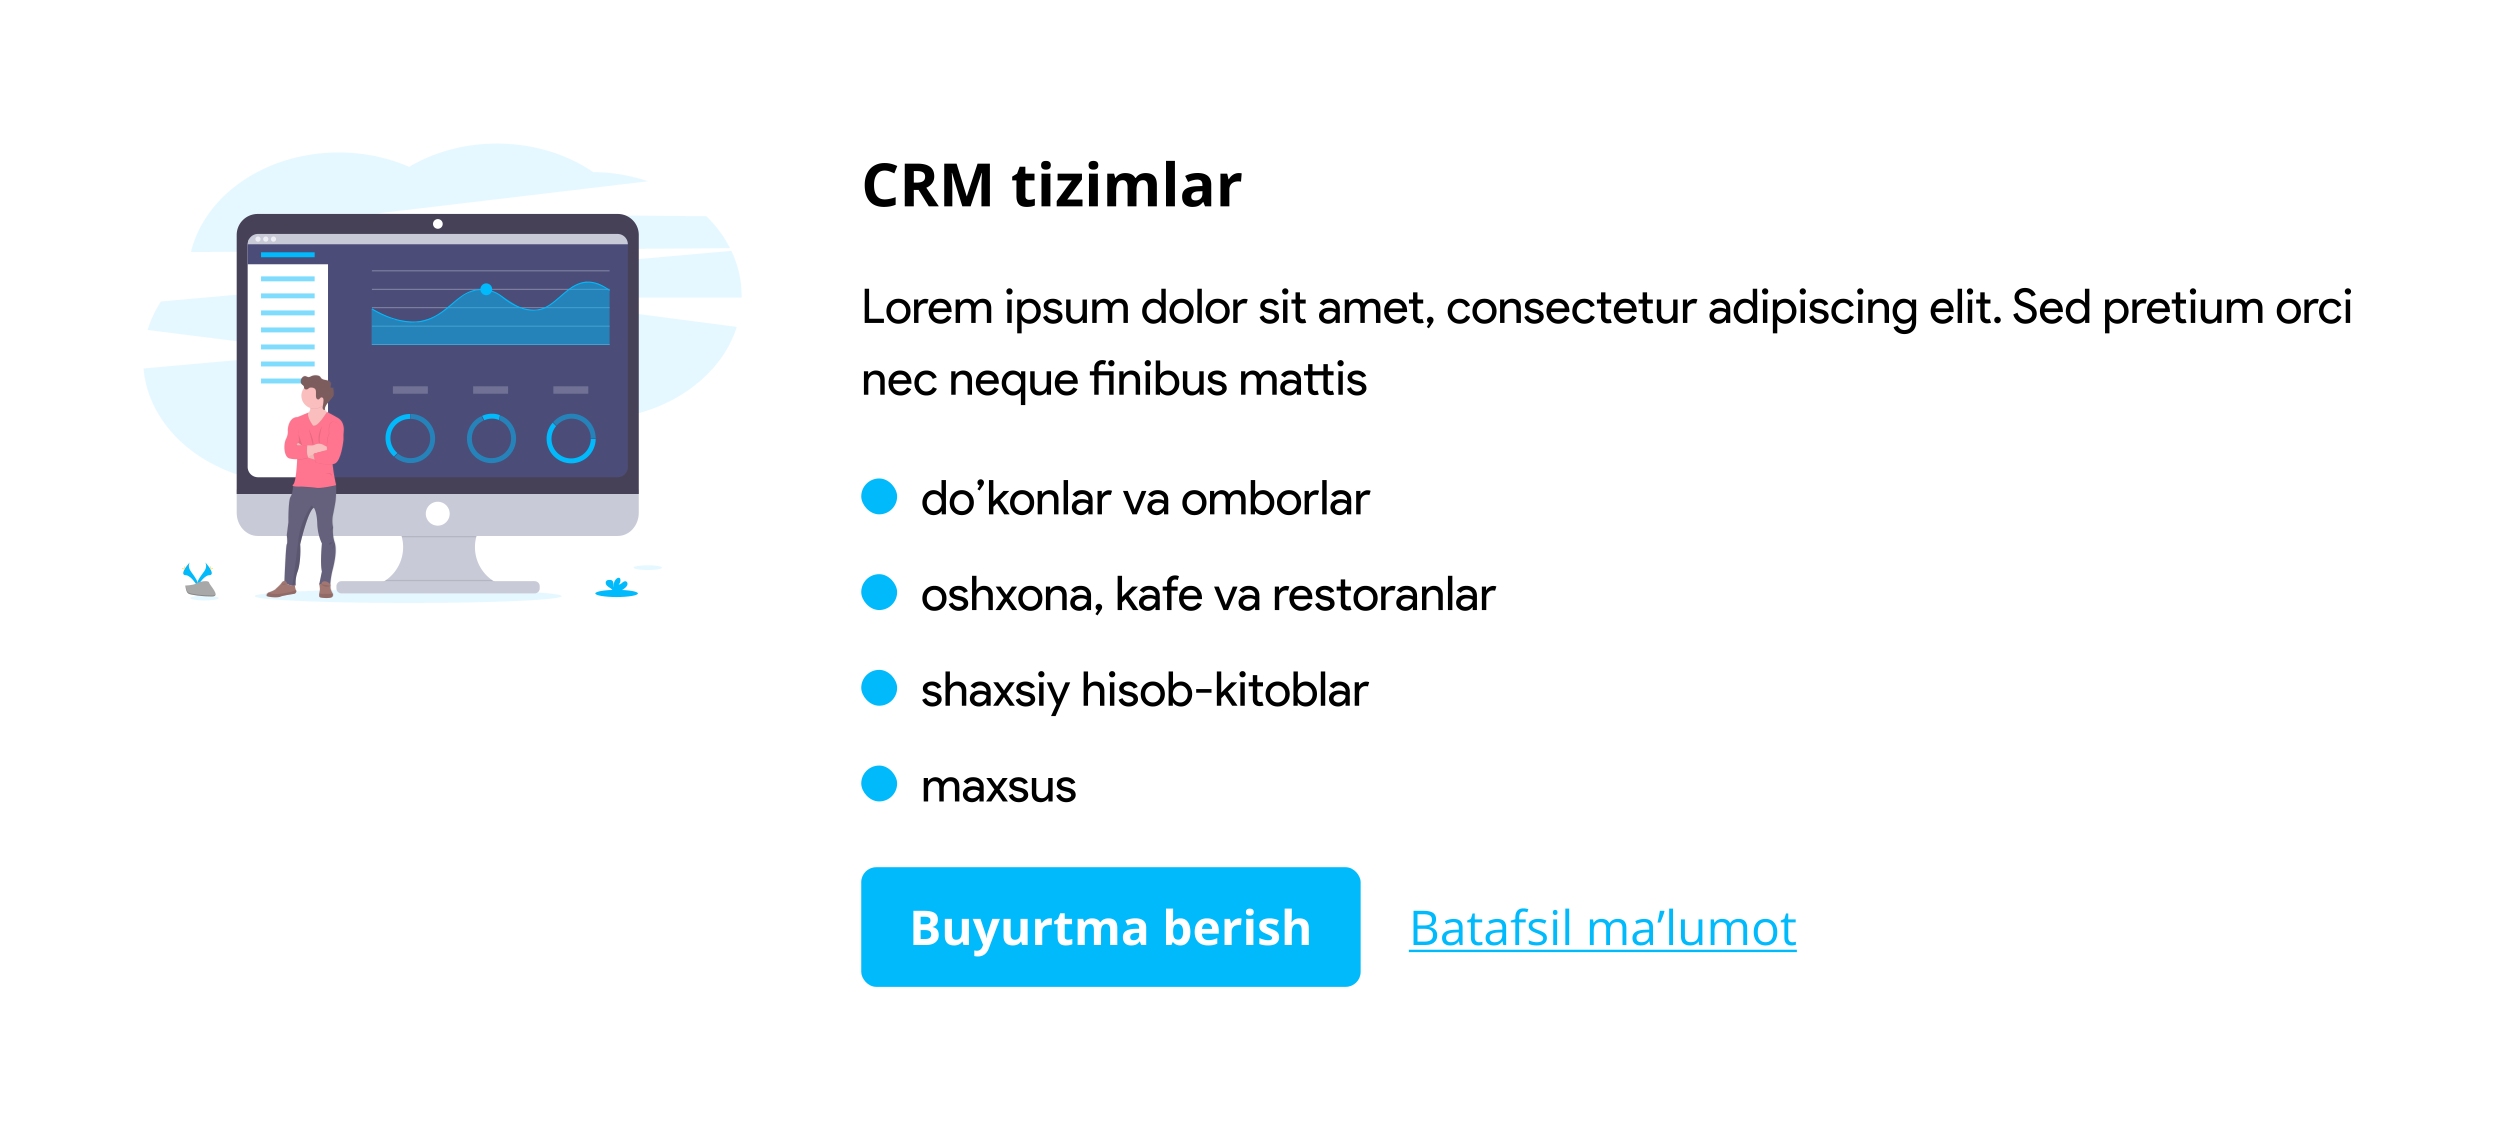<svg width="836" height="378" fill="none" xmlns="http://www.w3.org/2000/svg"><g filter="url(#a)"><rect x="16" y="6" width="804" height="346" rx="5" fill="#fff"/><g clip-path="url(#b)"><path opacity=".1" d="M244.131 72.984a40.911 40.911 0 0 0-7.935-10.687l-110.063-.916 90.619-10.76a59.71 59.71 0 0 0-18.386-3.083c-8.724-5.956-19.936-9.53-32.166-9.53-10.973 0-21.12 2.884-29.393 7.776-7.03-3.062-15.044-4.798-23.559-4.798-24.455 0-44.832 14.318-49.404 33.308l180.287-1.31ZM248 88.91a34.88 34.88 0 0 0-3.43-15.03L53.816 90.807a37.083 37.083 0 0 0-4.47 9.542l59.072 7.444L48 113.219c1.818 21.498 23.616 38.471 50.244 38.471 13.404 0 25.583-4.301 34.607-11.315 9.053 7.147 21.349 11.542 34.898 11.542 20.101 0 37.451-9.676 45.531-23.666 16.208-4.35 28.8-15.27 33.109-28.932l-74.702-9.795H248v-.614ZM136.492 191.644c28.345 0 51.324-1.025 51.324-2.29 0-1.265-22.979-2.29-51.324-2.29s-51.324 1.025-51.324 2.29c0 1.265 22.979 2.29 51.324 2.29Z" fill="#00BAFC"/><path d="M166.954 185.326v1.384h-40.929v-1.124a13.449 13.449 0 0 0 8.769-12.113 13.453 13.453 0 0 0-7.844-12.731h39.726a13.453 13.453 0 0 0 .278 24.584Z" fill="#C8CAD7"/><path opacity=".1" d="M166.676 160.742a13.464 13.464 0 0 0-7.433 8.918h-24.857a13.476 13.476 0 0 0-7.434-8.918h39.724Z" fill="#000"/><path d="M79.15 153.69v7.77c0 4.29 3.14 7.768 7.015 7.768h120.428c3.874 0 7.014-3.478 7.014-7.768v-7.77H79.15Z" fill="#C8CAD7"/><path opacity=".1" d="M166.954 185.326v1.384h-40.929v-1.124a13.463 13.463 0 0 0 3.156-1.682h35.263a13.536 13.536 0 0 0 2.51 1.422Z" fill="#000"/><path d="M178.798 184.336H114.18c-.928 0-1.681.753-1.681 1.682v.738c0 .928.753 1.681 1.681 1.681h64.618c.929 0 1.682-.753 1.682-1.681v-.738c0-.929-.753-1.682-1.682-1.682Z" fill="#C8CAD7"/><path d="M213.607 68.552a7.01 7.01 0 0 0-7.014-7.004H86.17a7.012 7.012 0 0 0-7.02 7.004v86.65h134.457v-86.65Z" fill="#474157"/><path d="M209.947 71.681v74.455a3.463 3.463 0 0 1-1.011 2.443 3.45 3.45 0 0 1-2.442 1.01H86.278a3.445 3.445 0 0 1-3.19-2.131 3.45 3.45 0 0 1-.263-1.322V71.681a3.453 3.453 0 0 1 3.453-3.453h120.207a3.453 3.453 0 0 1 3.462 3.453Z" fill="#4C4C78"/><path d="M146.381 66.503a1.62 1.62 0 1 0 0-3.239 1.62 1.62 0 0 0 0 3.239ZM146.381 165.777a3.992 3.992 0 1 0-.001-7.985 3.992 3.992 0 0 0 .001 7.985ZM109.687 69.956v79.633h-23.41a3.445 3.445 0 0 1-3.19-2.131 3.45 3.45 0 0 1-.262-1.322V71.681l.125-.469.337-1.256h26.4Z" fill="#fff"/><path d="M112.69 71.212v7.168H82.825v-6.699l.125-.469h29.74Z" fill="#4C4C78"/><path d="M209.947 71.681H82.825a3.45 3.45 0 0 1 3.453-3.45h120.207a3.452 3.452 0 0 1 3.462 3.45Z" fill="#C8CAD7"/><path d="M86.278 70.82a.864.864 0 1 0 0-1.728.864.864 0 0 0 0 1.728ZM88.867 70.82a.864.864 0 1 0 0-1.728.864.864 0 0 0 0 1.728ZM91.457 70.82a.864.864 0 1 0 0-1.728.864.864 0 0 0 0 1.728Z" fill="#EDEDF4"/><path d="M105.223 74.368H87.289v1.651h17.934v-1.65Z" fill="#00BAFC"/><path opacity=".5" d="M105.223 82.421H87.289v1.652h17.934V82.42ZM105.223 88.115H87.289v1.651h17.934v-1.651ZM105.223 93.809H87.289v1.651h17.934V93.81ZM105.223 99.5H87.289v1.652h17.934v-1.651ZM105.223 105.195H87.289v1.651h17.934v-1.651ZM105.223 110.888H87.289v1.652h17.934v-1.652ZM105.223 116.581H87.289v1.651h17.934v-1.651Z" fill="#00BAFC"/><path opacity=".5" d="M203.841 80.44H124.37v.266h79.471v-.265ZM203.841 86.605H124.37v.266h79.471v-.266ZM203.841 92.772H124.37v.265h79.471v-.265ZM203.841 98.936H124.37v.266h79.471v-.266ZM203.841 105.101H124.37v.265h79.471v-.265Z" fill="#DCE0ED"/><path opacity=".5" d="M203.843 105.365h-79.57V93.241l7.297 3.596 7.552 1.023 6.627-1.998 7.994-6.2 4.022-2.322 2.94-.567 2.812.15 4.626 2.286 6.287 4.005 4.935.636 3.913-1.35 8.292-6.792 4.234-1.51 4.43.685 3.609 2.083v18.399Z" fill="#00BAFC"/><path d="M138.142 97.864c-7.165 0-13.788-4.383-13.869-4.44l.196-.293c.103.069 10.294 6.812 18.954 3.434 3.161-1.23 5.405-3.147 7.586-4.999 2.271-1.934 4.416-3.762 7.338-4.555 3.363-.908 7.018-.085 9.802 2.201 2.379 1.956 7.118 5.098 12.125 4.158 2.553-.478 4.705-2.343 6.983-4.317 4.361-3.787 8.885-7.697 16.688-2.083l-.207.287c-7.584-5.45-11.993-1.63-16.255 2.063-2.315 2.008-4.502 3.894-7.148 4.399-5.151.964-9.99-2.238-12.416-4.232-2.696-2.216-6.241-3.01-9.484-2.133-2.847.772-4.955 2.573-7.201 4.481-2.197 1.871-4.469 3.808-7.682 5.06a14.84 14.84 0 0 1-5.41.969Z" fill="#00BAFC"/><path d="M162.611 88.708a1.97 1.97 0 1 0 0-3.94 1.97 1.97 0 0 0 0 3.94Z" fill="#00BAFC"/><path d="M113.242 129.547c-2.692-1.551-3.716-1.935-3.716-1.936l-.055-.039a2.246 2.246 0 0 1-.68-.859v-.177.018c.044-.821.627-1.566 1.181-2.218l1.416-1.665a1.63 1.63 0 0 0 .364-.591c.029-.116.042-.235.039-.354v-.146c0-.414-.019-.828-.033-1.238-.015-.363-.107-.818-.47-.885-.187-.039-.435.028-.53-.133a.295.295 0 0 1-.025-.214v.016a.067.067 0 0 1 0-.02c.07-.279.115-.564.134-.851a1.203 1.203 0 0 0-.058-.43c-.211-.6-.931-.846-1.568-.96-.637-.113-1.353-.21-1.753-.708a5.631 5.631 0 0 0-.354-.479 1.378 1.378 0 0 0-.653-.322 3.667 3.667 0 0 0-2.368.207c-.308.138-.617.322-.955.302-.339-.019-.652-.265-.999-.323-.559-.096-1.095.316-1.371.803a1.954 1.954 0 0 0-.254.947v.055c-.006.357.124.703.365.966.241.252.6.423.708.752.041.135.032.28.067.415 0 .017.011.033.016.051l-.019.023a4.204 4.204 0 0 0-.885 2.588c.005.909.3 1.794.841 2.525.54.732 1.3 1.273 2.168 1.545v.128a1.83 1.83 0 0 1-.584 1.425l-3.82 1.532s-2.3-.272-3.13 3.089a5.693 5.693 0 0 0-.14 1.704c.03.508-.041 1.4-.63 2.554-.944 1.848-.73 6.087 1.2 6.506 1.82.397 2.534.232 2.608.213v.074c-.03.797-.319 7.657-1.368 8.496-.292.228-.237.384 0 .488v.124c-.032.503-.195 2.412-.897 3.501-.808 1.255-.715 8.511-.715 8.511l-.556 4.282s.341 2.644 0 3.106c-.306.412-.708 10.197-.8 12.317h-.036a1.026 1.026 0 0 0-.824.503c-.457.732-2.032 2.083-2.032 2.083-.342.486-1.61.952-2.278 1.171a1.51 1.51 0 0 0-.259.112c-.25.136-.451.348-.575.605a.653.653 0 0 0-.06.505c.177.419 3.73.708 4.628.293.708-.329 3.512-.764 4.677-.934a.963.963 0 0 0 .832-.832.55.55 0 0 0-.107-.416c-.223-.276-.338-1.03-.39-1.522.095-.039.184-.091.263-.156a11.168 11.168 0 0 1 .642-4.492c.857-2.265 1.115-6.463.901-9.193 0 0 2.614-11.251 4.673-12.301.032.039 1.03 1.321 1.157 5.289.128 4.03 1.584 6.674 1.584 6.674s-.642 6.843 0 9.404l-.844 4.033a1.09 1.09 0 0 1-.101-.092s.025.114.06.292l-.017.085.035.009c.096.505.237 1.384.177 1.901-.034.296-.115.697-.177 1.094-.088.621-.113 1.225.214 1.356.531.216 3.687.511 4.223-.177a.989.989 0 0 0 .156-1.037 1.05 1.05 0 0 0-.156-.264s-.837-1.368-.6-2.333a.707.707 0 0 0-.101-.552 28.54 28.54 0 0 1 .735-4.529c.531-2.02 1.667-6.448.835-9.361a5.282 5.282 0 0 0-.106-.337 12.568 12.568 0 0 1-.473-4.911 10.006 10.006 0 0 1 0-4.282c.51-2.348.869-4.649.869-4.649s.284-3.106.036-5.011l-.016-.122.134-.03s-.727-3.232-.985-5.288c-.061-.487-.14-1.101-.227-1.758.237-.041.471-.1.699-.177 2.315-.798 3.043-8.019 3.043-8.019v-2.291s.771-3.499-1.93-5.058Zm-17.244 55.752-.113-.06.113.06Z" fill="url(#c)"/><path d="M111.846 171.212c1.004 2.887-.177 7.572-.708 9.664a29.446 29.446 0 0 0-.708 4.602 9.741 9.741 0 0 1-3.681-.085l.885-4.308c-.627-2.552 0-9.372 0-9.372s-1.416-2.637-1.547-6.653c-.124-3.952-1.098-5.23-1.129-5.271-2.023 1.052-4.569 12.261-4.569 12.261.209 2.718-.042 6.902-.885 9.162a11.338 11.338 0 0 0-.628 4.477c-.292.246-.699.288-1.138.217-1.195-.193-2.626-1.223-2.626-1.223s.46-12.212.794-12.676c.335-.464 0-3.095 0-3.095l.544-4.268s-.084-7.237.708-8.495c.686-1.085.844-2.99.876-3.489v-.124l1.21-1.449s11.715-.885 12.593 0c.216.216.354.708.429 1.324.24 1.897-.036 4.993-.036 4.993s-.354 2.3-.853 4.642a10.161 10.161 0 0 0 0 4.267 12.756 12.756 0 0 0 .469 4.899Z" fill="#65617D"/><path d="M111.113 189.558c-.522.69-3.596.398-4.12.177-.32-.133-.296-.733-.209-1.353.055-.394.135-.796.166-1.088.085-.754-.249-2.282-.249-2.282s.69.733.856 0a.79.79 0 0 1 .597-.566 1.567 1.567 0 0 1 1.087.067c.543.236 1.449.738 1.286 1.416-.23.961.586 2.324.586 2.324.064.08.115.169.152.264a1.006 1.006 0 0 1-.152 1.041Z" fill="#A27772"/><path opacity=".1" d="M111.113 189.558c-.522.69-3.596.398-4.12.177-.32-.133-.296-.733-.209-1.353.329.154.885.284 1.827.197.218-.021.438-.028.658-.021.666.031 1.333.018 1.996-.039a1.008 1.008 0 0 1-.152 1.039ZM100.389 172.049c.209 2.719-.042 6.903-.885 9.163a11.335 11.335 0 0 0-.628 4.476c-.292.246-.7.289-1.138.218.253-1.77 1.327-9.368 2.018-15.373.784-6.841 4.455-11.547 4.455-11.547l.732.805c-2.009 1.05-4.554 12.258-4.554 12.258Z" fill="#000"/><path d="m109.858 128.08-.511 2.509-2.501 4.206-3.085-1.319s-4.195-4.393-1.559-5.019c.316-.068.614-.2.876-.39.517-.391.679-.957.683-1.513a4.65 4.65 0 0 0-.428-1.8l5.396-1.694a8.598 8.598 0 0 0-.387 2.186c-.041 1.469.504 2.195.952 2.54.166.135.358.234.564.294Z" fill="#FBBEBE"/><path opacity=".1" d="M108.729 123.06a8.598 8.598 0 0 0-.387 2.186 4.267 4.267 0 0 1-4.581 1.308 4.65 4.65 0 0 0-.428-1.8l5.396-1.694Z" fill="#000"/><path d="M109.347 122.37a4.268 4.268 0 1 1-4.267-4.267 4.252 4.252 0 0 1 4.267 4.267Z" fill="#FBBEBE"/><path opacity=".1" d="m109.858 128.08-.511 2.509-2.501 4.206-3.085-1.319s-4.195-4.393-1.559-5.019c.316-.068.614-.201.876-.39-.476 1.308 1.488 4.029 1.488 4.029.229.336.754.125.754.125 1.264-.191 3.595-3.83 3.974-4.435.166.134.358.234.564.294ZM112.274 152.414c-.743.177-4.853 1.078-6.41.851-1.715-.251-5.052-.417-5.052-.417s-2.123.113-2.775-.177v-.124l1.21-1.45s11.716-.885 12.594 0c.23.209.354.699.433 1.317Z" fill="#000"/><path d="M104.566 132.221s-2.207-3.056-1.375-4.248l-3.729 1.53s-2.244-.273-3.053 3.076a5.836 5.836 0 0 0-.14 1.701c.03.504-.039 1.393-.614 2.543-.92 1.841-.708 6.067 1.172 6.485 1.88.418 2.552.209 2.552.209s-.252 7.656-1.338 8.534c-1.087.878 2.773.669 2.773.669s3.335.177 5.05.42c1.715.242 6.525-.885 6.525-.885s-.708-3.221-.962-5.271c-.255-2.05-.836-6.414-.836-6.414l4.267-5.781s.753-3.493-1.883-5.04c-2.635-1.547-3.628-1.93-3.628-1.93s-2.655 4.314-4.028 4.523c0 .003-.524.215-.753-.121Z" fill="#FF748E"/><path opacity=".1" d="M99.67 133.435s-.04 1.381.212 1.924c.251.544 1.169 3.556 1.169 3.556h-2.09s1.129-1.212 1.046-1.798c-.083-.586-.336-3.682-.336-3.682Z" fill="#000"/><path d="M105.864 143.85s-4.62-1.13-5.05-2.091c-.43-.961-1.617-3.116-1.617-3.116l.486-.657 2.248 1.77s2.678 2.124 3.933 2.343c1.255.22 0 1.751 0 1.751Z" fill="#FBBEBE"/><path opacity=".05" d="M105.864 143.85s-4.62-1.13-5.05-2.091c-.43-.961-1.617-3.116-1.617-3.116l.486-.657 2.248 1.77s2.678 2.124 3.933 2.343c1.255.22 0 1.751 0 1.751Z" fill="#000"/><path d="M109.858 138.414v2.506h-.403c-1.991 0-3.948.507-5.689 1.473l-.754.418-.203.113-1.297-2.921 1.214-1.088h.062c.297.028 1.58.134 2.124-.048.543-.182 1.159-.733 2.679-.343.751.191 1.39 1.032 2.124.77l.143-.88Z" fill="#FBBEBE"/><path opacity=".1" d="m113.896 133.853.837.942v2.279s-.708 7.197-2.97 7.991c-2.262.795-6.292-.46-6.292-.46s-1.043-2.761-.556-2.929c.487-.168 4.308-1.175 4.308-1.175s-.055-4.221.782-5.476c0 0-.543-3.933 1.338-4.016 1.882-.083 2.553 2.844 2.553 2.844Z" fill="#000"/><path d="m114.018 133.853.837.942v2.279s-.708 7.197-2.972 7.991c-2.264.795-6.29-.46-6.29-.46s-1.043-2.761-.556-2.929c.487-.168 4.306-1.175 4.306-1.175s-.053-4.221.784-5.476c0 0-.545-3.933 1.338-4.016 1.884-.083 2.553 2.844 2.553 2.844Z" fill="#FF748E"/><path opacity=".1" d="M108.177 124.182a1.65 1.65 0 0 0-.096-.814.624.624 0 0 0-.662-.382c-.354.083-.513.548-.863.66-.296.094-.62-.115-.761-.391a1.981 1.981 0 0 1-.145-.91v-1.049c0-.381-.013-.792-.248-1.091-.292-.371-.977-.531-1.434-.518a1.21 1.21 0 0 0-.819.329 1.065 1.065 0 0 1-.862.308.742.742 0 0 1-.6-.521.033.033 0 0 1 0-.014 4.278 4.278 0 0 1 2.988-1.673 4.276 4.276 0 0 1 3.256 1.064 4.252 4.252 0 0 1 1.426 3.114 4.275 4.275 0 0 1-1.323 3.159c.07-.421.118-.845.143-1.271Z" fill="#000"/><path d="M102.285 120.198a.75.75 0 0 1-.602-.52c-.033-.135-.025-.28-.065-.412-.098-.33-.448-.501-.683-.751-.471-.499-.441-1.322-.108-1.924.27-.485.792-.894 1.339-.8.338.06.63.301.974.322.343.022.632-.162.933-.301.725-.328 1.54-.4 2.311-.205.238.047.458.158.637.321.122.153.236.312.34.477.389.498 1.089.595 1.71.708.621.114 1.325.354 1.529.958.136.396 0 .826-.073 1.239a.354.354 0 0 0 .016.256c.098.161.34.094.531.131.354.075.443.531.455.885.017.411.028.824.034 1.239a1.61 1.61 0 0 1-.036.459c-.076.214-.197.41-.354.575l-1.382 1.66c-.612.736-1.262 1.593-1.14 2.543-.29.13-.633-.12-.729-.424-.095-.305-.019-.63.046-.942a11.68 11.68 0 0 0 .218-1.634 1.653 1.653 0 0 0-.096-.815.624.624 0 0 0-.663-.383c-.354.083-.512.549-.862.66-.296.096-.62-.115-.761-.391a2.02 2.02 0 0 1-.146-.909v-1.05c0-.381-.012-.791-.247-1.09-.291-.372-.977-.531-1.434-.519a1.216 1.216 0 0 0-.819.329 1.059 1.059 0 0 1-.873.308Z" fill="#7C5C5C"/><path opacity=".1" d="m103.248 133.331 1.311 5.38s1.032-.005-1.311-5.38ZM107.726 132.43s-1.717 2.811-1.046 5.715l.318.023s-.57-1.345.728-5.738ZM108.812 148.329s2.107-.697 2.261.921c0 0-.399-1.11-2.261-.921ZM102.726 139.041s-.418 2.929.334 4.101a9.193 9.193 0 0 1-3.681.5l-.252-4.601h3.599Z" fill="#000"/><path opacity=".1" d="m103.012 142.811-.203.113-1.297-2.92 1.214-1.089h.062c-.02.142-.358 2.657.224 3.896Z" fill="#000"/><path d="M102.726 138.915s-.418 2.929.334 4.101a9.194 9.194 0 0 1-3.681.501l-1.464-4.602h4.811Z" fill="#FF748E"/><path d="M99.106 187.777a.943.943 0 0 1-.812.828c-1.135.177-3.873.602-4.563.931-.885.42-4.35.126-4.519-.292a.662.662 0 0 1 .06-.504 1.378 1.378 0 0 1 .813-.708c.655-.22 1.89-.682 2.223-1.167 0 0 1.54-1.348 1.979-2.076a1 1 0 0 1 .805-.501c.366-.017.773.169.942.97 0 0 2.007 1.145 2.55.142 0 0 .083 1.542.416 1.965a.545.545 0 0 1 .106.412Z" fill="#A27772"/><path opacity=".1" d="M99.106 187.777a.943.943 0 0 1-.812.828c-1.135.177-3.873.602-4.563.931-.885.42-4.35.126-4.519-.292a.662.662 0 0 1 .06-.504c.12-.255.316-.465.562-.602.566.375 1.823.743 4.587.312 2.637-.413 3.942-.816 4.579-1.091a.557.557 0 0 1 .106.418Z" fill="#000"/><g opacity=".1" fill="#000"><path opacity=".1" d="M110.522 119.366a.074.074 0 0 0 0-.021c.083-.309.126-.628.129-.949-.026.257-.07.511-.129.762a.457.457 0 0 0 0 .208ZM108.081 123.281c.066.151.101.314.103.478a1.428 1.428 0 0 0-.103-.665.623.623 0 0 0-.663-.384c-.354.083-.512.55-.862.662-.296.094-.62-.117-.761-.393a1.968 1.968 0 0 1-.145-.91v-1.048c0-.38-.013-.791-.248-1.09-.292-.373-.977-.531-1.436-.52a1.203 1.203 0 0 0-.817.331 1.067 1.067 0 0 1-.862.306.747.747 0 0 1-.602-.521c-.035-.134-.025-.277-.066-.412-.097-.329-.447-.499-.683-.749a1.38 1.38 0 0 1-.354-.885 1.426 1.426 0 0 0 .354 1.073c.236.25.586.421.683.75.041.133.031.278.066.413a.753.753 0 0 0 .602.52 1.055 1.055 0 0 0 .862-.308c.222-.206.512-.323.816-.327.458-.014 1.143.148 1.435.52.235.299.246.708.248 1.09v1.048c-.024.311.025.624.145.912.141.276.465.485.761.391.354-.112.504-.577.862-.662a.632.632 0 0 1 .665.38ZM111.52 122.129a1.623 1.623 0 0 1-.354.577 433.48 433.48 0 0 0-1.382 1.659c-.581.699-1.196 1.508-1.152 2.4.042-.818.612-1.561 1.152-2.211l1.382-1.66c.157-.165.277-.361.354-.575.034-.151.046-.306.036-.461a1.12 1.12 0 0 1-.036.271ZM107.913 126.485a.951.951 0 0 1-.042-.225 1.13 1.13 0 0 0 .042.413c.094.304.439.554.729.424 0-.062-.012-.123-.014-.177-.286.115-.628-.138-.715-.435Z"/></g><path opacity=".1" d="M94.018 185.163s.437.768 2.023.09l-2.023-.09ZM107.407 185.347s1.368 1.609 3.09.531l-3.09-.531ZM111.386 166.317s-.967.603-.998.948c-.032.346.499-.251.499-.251l.499-.697ZM111.766 170.943c-.335.28-.753.443-1.189.464-.722.032-.662.974-.189.69.472-.283 1.378-1.154 1.378-1.154ZM111.95 171.547s-.463 2.276-.84 1.837l.84-1.837Z" fill="#000"/><g opacity=".5" fill="#DCE0ED"><path opacity=".5" d="M143.074 119.177h-11.681v2.478h11.681v-2.478ZM169.897 119.177h-11.681v2.478h11.681v-2.478ZM196.72 119.177h-11.681v2.478h11.681v-2.478Z"/></g><path opacity=".1" d="M216.625 180.627c2.632 0 4.766-.361 4.766-.806 0-.445-2.134-.805-4.766-.805-2.633 0-4.767.36-4.767.805 0 .445 2.134.806 4.767.806ZM68.393 190.795c2.632 0 4.766-.361 4.766-.806 0-.444-2.134-.805-4.766-.805-2.633 0-4.767.361-4.767.805 0 .445 2.134.806 4.767.806Z" fill="#00BAFC"/><path d="M206.193 189.655c3.93 0 7.117-.539 7.117-1.204 0-.664-3.187-1.203-7.117-1.203-3.931 0-7.117.539-7.117 1.203 0 .665 3.186 1.204 7.117 1.204Z" fill="#00BAFC"/><path d="M209.135 186.485c.324-.265.561-.622.677-1.025.089-.407-.085-.894-.472-1.042-.436-.167-.901.134-1.255.44-.354.307-.756.652-1.218.588a1.855 1.855 0 0 0 .574-1.736.716.716 0 0 0-.16-.354c-.242-.259-.679-.149-.969.055-.921.647-1.177 1.897-1.183 3.023-.092-.406-.014-.829-.016-1.239-.001-.411-.117-.885-.467-1.103a1.406 1.406 0 0 0-.708-.166c-.414-.016-.876.024-1.157.327-.354.377-.261 1.007.044 1.416.304.409.771.673 1.198.959.343.205.636.484.857.816a.863.863 0 0 1 .062.147h2.594a7.243 7.243 0 0 0 1.599-1.106ZM68.61 178.042s.974 1.273-.447 3.186c-1.421 1.914-2.593 3.54-2.124 4.738 0 0 2.145-3.566 3.894-3.616 1.748-.049.598-2.162-1.322-4.308Z" fill="#00BAFC"/><path opacity=".1" d="M68.61 178.042c.086.124.153.258.2.4 1.703 2 2.61 3.868.972 3.914-1.524.044-3.352 2.77-3.79 3.458.014.053.03.106.05.158 0 0 2.146-3.567 3.894-3.616 1.749-.05.595-2.168-1.325-4.314Z" fill="#000"/><path d="M70.418 179.664c0 .448-.05.81-.112.81s-.111-.354-.111-.81c0-.457.062-.237.124-.237.061 0 .099-.211.099.237Z" fill="#FFD037"/><path d="M71.039 180.198c-.393.214-.736.344-.765.289-.028-.055.264-.273.657-.487.393-.214.239-.058.267 0 .029.058.234-.016-.16.198Z" fill="#FFD037"/><path d="M63.476 178.042s-.973 1.273.448 3.186c1.421 1.914 2.593 3.54 2.124 4.738 0 0-2.144-3.566-3.894-3.616-1.75-.049-.598-2.162 1.322-4.308Z" fill="#00BAFC"/><path opacity=".1" d="M63.476 178.042a1.61 1.61 0 0 0-.2.4c-1.703 2-2.609 3.868-.972 3.914 1.524.044 3.353 2.77 3.792 3.458a1.292 1.292 0 0 1-.053.158s-2.144-3.567-3.894-3.616c-1.75-.05-.593-2.168 1.327-4.314Z" fill="#000"/><path d="M61.667 179.664c0 .448.052.81.114.81.062 0 .111-.354.111-.81 0-.457-.062-.237-.124-.237s-.1-.211-.1.237Z" fill="#FFD037"/><path d="M61.048 180.198c.393.214.734.344.764.289.03-.055-.263-.273-.656-.487-.393-.214-.24-.058-.27 0-.03.058-.231-.016.162.198Z" fill="#FFD037"/><path d="M61.982 185.805s2.719-.085 3.54-.667c.821-.582 4.182-1.281 4.386-.345.204.936 4.085 4.653 1.016 4.678-3.07.025-7.131-.478-7.949-.975-.818-.498-.993-2.691-.993-2.691Z" fill="#A8A8A8"/><path opacity=".2" d="M70.972 189.145c-3.07.025-7.133-.478-7.95-.975-.622-.381-.871-1.742-.953-2.368h-.092s.177 2.191.991 2.69c.814.499 4.88 1 7.949.975.885 0 1.191-.322 1.175-.789-.124.287-.462.462-1.12.467Z" fill="#000"/><path d="M130.566 136.481c0-3.617 2.944-6.396 6.563-6.396h.052v-1.646h-.052c-4.527 0-8.209 3.517-8.209 8.042a8.195 8.195 0 0 0 2.813 6.177l1.166-1.166a6.55 6.55 0 0 1-2.333-5.011Z" fill="#00BAFC"/><path opacity=".5" d="M137.345 128.441v1.646a6.56 6.56 0 0 1 6.466 5.741 6.57 6.57 0 0 1-.356 3.097 6.57 6.57 0 0 1-4.485 4.068 6.56 6.56 0 0 1-5.906-1.336l-1.17 1.166a8.203 8.203 0 0 0 13.547-7.157 8.2 8.2 0 0 0-8.099-7.225h.003ZM191.15 130.002c3.618 0 6.397 2.943 6.397 6.563v.051h1.646v-.051c0-4.526-3.517-8.209-8.043-8.209a8.173 8.173 0 0 0-6.177 2.812l1.167 1.167a6.55 6.55 0 0 1 5.01-2.333Z" fill="#00BAFC"/><path d="M199.191 136.78h-1.646a6.57 6.57 0 0 1-2.83 5.354 6.558 6.558 0 0 1-6.008.756 6.56 6.56 0 0 1-2.732-10.391l-1.161-1.166a8.208 8.208 0 0 0 3.271 13.074 8.206 8.206 0 0 0 11.112-7.627h-.006Z" fill="#00BAFC"/><path opacity=".5" d="m167.292 128.922-.327 1.639c2.408.972 3.948 3.333 3.948 6.085a6.557 6.557 0 0 1-6.833 6.557 6.56 6.56 0 0 1-2.358-12.566l-.729-1.478a8.213 8.213 0 0 0-4.814 6.863 8.206 8.206 0 1 0 16.387.624c0-3.552-2.102-6.582-5.274-7.724Z" fill="#00BAFC"/><path d="M164.565 129.989a5.74 5.74 0 0 1 2.285.475l.327-1.637a7.247 7.247 0 0 0-2.612-.484c-1.16 0-2.306.247-3.363.724l.736 1.475a6.51 6.51 0 0 1 2.627-.553Z" fill="#00BAFC"/></g><path d="M295.861 47.037c-1.139 0-2.021.43-2.646 1.29-.625.852-.938 2.043-.938 3.573 0 3.184 1.195 4.776 3.584 4.776 1.003 0 2.217-.25 3.643-.752v2.539c-1.172.488-2.481.732-3.926.732-2.077 0-3.665-.628-4.766-1.885-1.1-1.263-1.65-3.072-1.65-5.43 0-1.483.27-2.782.811-3.896.54-1.12 1.315-1.976 2.324-2.568 1.015-.599 2.204-.898 3.564-.898 1.387 0 2.78.335 4.18 1.005l-.977 2.461a16.113 16.113 0 0 0-1.611-.664 4.806 4.806 0 0 0-1.592-.283Zm9.717 4.023h.977c.957 0 1.663-.159 2.119-.478.456-.319.683-.82.683-1.504 0-.677-.234-1.159-.703-1.445-.462-.287-1.181-.43-2.158-.43h-.918v3.857Zm0 2.462V59h-3.027V44.723h4.16c1.94 0 3.376.355 4.307 1.064.931.703 1.396 1.774 1.396 3.213 0 .84-.231 1.589-.693 2.246-.463.651-1.117 1.162-1.963 1.533 2.148 3.21 3.548 5.283 4.199 6.221h-3.359l-3.409-5.478h-1.611ZM321.799 59l-3.438-11.201h-.088c.124 2.279.186 3.799.186 4.56V59h-2.705V44.723h4.121l3.379 10.918h.058l3.584-10.918h4.122V59h-2.823v-6.758c0-.319.004-.687.01-1.103.013-.417.059-1.524.137-3.32h-.088L324.572 59h-2.773Zm22.383-2.178c.52 0 1.145-.114 1.875-.342v2.217c-.743.332-1.654.498-2.735.498-1.191 0-2.06-.3-2.607-.898-.541-.606-.811-1.51-.811-2.715v-5.264h-1.425v-1.26l1.64-.995.86-2.305h1.904v2.324h3.056v2.236h-3.056v5.264c0 .423.117.736.351.938.241.201.557.302.948.302Zm3.964-11.562c0-.97.541-1.455 1.622-1.455 1.08 0 1.621.485 1.621 1.455 0 .462-.137.823-.41 1.084-.267.254-.671.38-1.211.38-1.081 0-1.622-.488-1.622-1.464ZM351.252 59h-2.979V48.082h2.979V59Zm10.732 0h-8.623v-1.758l5.059-6.885h-4.756v-2.275h8.145v1.934l-4.922 6.709h5.097V59Zm2.041-13.74c0-.97.541-1.455 1.621-1.455 1.081 0 1.622.485 1.622 1.455 0 .462-.137.823-.411 1.084-.267.254-.67.38-1.211.38-1.08 0-1.621-.488-1.621-1.464ZM367.131 59h-2.979V48.082h2.979V59Zm12.91 0h-2.979v-6.377c0-.788-.133-1.377-.4-1.767-.26-.398-.674-.596-1.24-.596-.762 0-1.315.28-1.66.84-.345.56-.518 1.48-.518 2.763V59h-2.978V48.082h2.275l.4 1.396h.166a3 3 0 0 1 1.27-1.171c.553-.287 1.188-.43 1.904-.43 1.634 0 2.741.534 3.321 1.601h.263c.293-.507.723-.901 1.289-1.181.573-.28 1.218-.42 1.934-.42 1.237 0 2.171.319 2.803.957.638.631.957 1.647.957 3.047V59h-2.989v-6.377c0-.788-.133-1.377-.4-1.767-.26-.398-.674-.596-1.24-.596-.729 0-1.276.26-1.641.781-.358.52-.537 1.348-.537 2.48V59Zm12.852 0h-2.979V43.805h2.979V59Zm10.068 0-.576-1.484h-.078c-.502.631-1.019 1.07-1.553 1.318-.527.24-1.218.361-2.07.361-1.049 0-1.875-.3-2.481-.898-.599-.6-.898-1.452-.898-2.559 0-1.159.403-2.011 1.211-2.558.813-.554 2.037-.86 3.672-.918l1.894-.059v-.478c0-1.107-.566-1.66-1.699-1.66-.873 0-1.898.263-3.076.79l-.987-2.011c1.257-.658 2.65-.987 4.18-.987 1.465 0 2.588.32 3.369.958.781.638 1.172 1.608 1.172 2.91V59h-2.08Zm-.879-5.059-1.152.04c-.866.026-1.511.182-1.934.468-.423.287-.635.723-.635 1.309 0 .84.482 1.26 1.446 1.26.69 0 1.24-.199 1.65-.596.417-.397.625-.925.625-1.582v-.899Zm12.129-6.064c.404 0 .739.03 1.006.088l-.225 2.793a3.414 3.414 0 0 0-.879-.098c-.95 0-1.692.244-2.226.733-.528.488-.791 1.172-.791 2.05V59h-2.979V48.082h2.256l.439 1.836h.147a4.081 4.081 0 0 1 1.367-1.475 3.388 3.388 0 0 1 1.885-.566ZM295.584 98h-6.432V86.544h1.472v10.048h4.96V98Zm.833-3.92c0-1.205.378-2.203 1.136-2.992.768-.79 1.733-1.184 2.896-1.184 1.162 0 2.122.395 2.88 1.184.768.79 1.152 1.787 1.152 2.992 0 1.216-.384 2.213-1.152 2.992-.758.79-1.718 1.184-2.88 1.184-1.163 0-2.128-.395-2.896-1.184-.758-.79-1.136-1.787-1.136-2.992Zm1.472 0c0 .843.245 1.525.736 2.048.49.523 1.098.784 1.824.784.725 0 1.333-.261 1.824-.784.49-.523.736-1.205.736-2.048 0-.832-.246-1.51-.736-2.032-.502-.533-1.11-.8-1.824-.8-.715 0-1.323.267-1.824.8-.491.523-.736 1.2-.736 2.032Zm9.245 3.92h-1.472v-7.84h1.408v1.28h.064c.149-.416.453-.768.912-1.056.469-.299.928-.448 1.376-.448.426 0 .789.064 1.088.192l-.448 1.424c-.182-.075-.47-.112-.864-.112-.555 0-1.04.224-1.456.672a2.26 2.26 0 0 0-.608 1.568V98Zm7.376.256c-1.152 0-2.102-.395-2.848-1.184-.747-.79-1.12-1.787-1.12-2.992 0-1.195.362-2.187 1.088-2.976.725-.8 1.653-1.2 2.784-1.2 1.162 0 2.085.379 2.768 1.136.693.747 1.04 1.797 1.04 3.152l-.016.16h-6.16c.021.768.277 1.387.768 1.856.49.47 1.077.704 1.76.704.938 0 1.674-.47 2.208-1.408l1.312.64a3.896 3.896 0 0 1-1.472 1.552c-.619.373-1.323.56-2.112.56Zm-2.352-5.12h4.496a1.914 1.914 0 0 0-.672-1.344c-.395-.363-.928-.544-1.6-.544-.555 0-1.035.17-1.44.512-.395.341-.656.8-.784 1.376ZM321.04 98h-1.472v-7.84h1.408v1.088h.064c.224-.384.565-.704 1.024-.96.469-.256.933-.384 1.392-.384.576 0 1.083.133 1.52.4.437.267.757.635.96 1.104.651-1.003 1.552-1.504 2.704-1.504.907 0 1.605.277 2.096.832.491.555.736 1.344.736 2.368V98H330v-4.672c0-.736-.133-1.264-.4-1.584-.267-.33-.715-.496-1.344-.496-.565 0-1.04.24-1.424.72-.384.48-.576 1.045-.576 1.696V98h-1.472v-4.672c0-.736-.133-1.264-.4-1.584-.267-.33-.715-.496-1.344-.496-.565 0-1.04.24-1.424.72-.384.48-.576 1.045-.576 1.696V98Zm17.573-10.544c0 .288-.102.533-.304.736a1.003 1.003 0 0 1-.736.304c-.288 0-.534-.101-.736-.304a1.001 1.001 0 0 1-.304-.736c0-.288.101-.533.304-.736.202-.203.448-.304.736-.304s.533.101.736.304c.202.203.304.448.304.736Zm-.304 2.704V98h-1.472v-7.84h1.472Zm5.755 6.752c.704 0 1.296-.267 1.776-.8.48-.523.72-1.2.72-2.032 0-.821-.24-1.499-.72-2.032-.48-.533-1.072-.8-1.776-.8-.715 0-1.312.267-1.792.8-.469.533-.704 1.21-.704 2.032 0 .832.235 1.515.704 2.048.48.523 1.077.784 1.792.784Zm.24 1.344a3.43 3.43 0 0 1-1.584-.368 2.772 2.772 0 0 1-1.088-.976h-.064l.064 1.088v3.456h-1.472V90.16h1.408v1.088h.064c.256-.405.619-.73 1.088-.976a3.43 3.43 0 0 1 1.584-.368c1.035 0 1.909.405 2.624 1.216.736.821 1.104 1.808 1.104 2.96 0 1.163-.368 2.15-1.104 2.96-.715.81-1.589 1.216-2.624 1.216Zm10.998-2.432c0 .683-.298 1.259-.896 1.728-.597.47-1.349.704-2.256.704-.789 0-1.482-.203-2.08-.608a3.444 3.444 0 0 1-1.28-1.632l1.312-.56c.192.47.47.837.832 1.104a2.11 2.11 0 0 0 1.216.384c.47 0 .859-.101 1.168-.304.32-.203.48-.443.48-.72 0-.501-.384-.87-1.152-1.104l-1.344-.336c-1.525-.384-2.288-1.12-2.288-2.208 0-.715.288-1.285.864-1.712.587-.437 1.334-.656 2.24-.656.694 0 1.318.165 1.872.496.566.33.96.773 1.184 1.328l-1.312.544a1.599 1.599 0 0 0-.736-.768 2.187 2.187 0 0 0-1.12-.288c-.384 0-.73.096-1.04.288-.298.192-.448.427-.448.704 0 .448.422.768 1.264.96l1.184.304c1.558.384 2.336 1.168 2.336 2.352ZM363.464 98h-1.408v-1.088h-.064c-.224.384-.571.704-1.04.96a2.916 2.916 0 0 1-1.44.384c-.96 0-1.702-.272-2.224-.816-.512-.555-.768-1.339-.768-2.352V90.16h1.472v4.832c.032 1.28.677 1.92 1.936 1.92.586 0 1.077-.235 1.472-.704.394-.48.592-1.05.592-1.712V90.16h1.472V98Zm3.263 0h-1.472v-7.84h1.408v1.088h.064c.224-.384.566-.704 1.024-.96.47-.256.934-.384 1.392-.384.576 0 1.083.133 1.52.4.438.267.758.635.96 1.104.651-1.003 1.552-1.504 2.704-1.504.907 0 1.606.277 2.096.832.491.555.736 1.344.736 2.368V98h-1.472v-4.672c0-.736-.133-1.264-.4-1.584-.266-.33-.714-.496-1.344-.496-.565 0-1.04.24-1.424.72-.384.48-.576 1.045-.576 1.696V98h-1.472v-4.672c0-.736-.133-1.264-.4-1.584-.266-.33-.714-.496-1.344-.496-.565 0-1.04.24-1.424.72-.384.48-.576 1.045-.576 1.696V98Zm19.189-1.088c.725 0 1.317-.261 1.776-.784.48-.523.72-1.205.72-2.048 0-.821-.24-1.499-.72-2.032a2.264 2.264 0 0 0-1.776-.8c-.704 0-1.296.267-1.776.8s-.72 1.21-.72 2.032c0 .832.24 1.51.72 2.032.48.533 1.072.8 1.776.8Zm-.24 1.344c-1.024 0-1.904-.405-2.64-1.216-.725-.821-1.088-1.808-1.088-2.96s.363-2.139 1.088-2.96c.736-.81 1.616-1.216 2.64-1.216.576 0 1.099.123 1.568.368.48.245.848.57 1.104.976h.064l-.064-1.088v-3.616h1.472V98h-1.408v-1.088h-.064c-.256.405-.624.73-1.104.976a3.332 3.332 0 0 1-1.568.368Zm5.413-4.176c0-1.205.378-2.203 1.136-2.992.768-.79 1.733-1.184 2.896-1.184 1.162 0 2.122.395 2.88 1.184.768.79 1.152 1.787 1.152 2.992 0 1.216-.384 2.213-1.152 2.992-.758.79-1.718 1.184-2.88 1.184-1.163 0-2.128-.395-2.896-1.184-.758-.79-1.136-1.787-1.136-2.992Zm1.472 0c0 .843.245 1.525.736 2.048.49.523 1.098.784 1.824.784.725 0 1.333-.261 1.824-.784.49-.523.736-1.205.736-2.048 0-.832-.246-1.51-.736-2.032-.502-.533-1.11-.8-1.824-.8-.715 0-1.323.267-1.824.8-.491.523-.736 1.2-.736 2.032Zm9.323-7.536V98h-1.472V86.544h1.472Zm1.267 7.536c0-1.205.379-2.203 1.136-2.992.768-.79 1.733-1.184 2.896-1.184 1.163 0 2.123.395 2.88 1.184.768.79 1.152 1.787 1.152 2.992 0 1.216-.384 2.213-1.152 2.992-.757.79-1.717 1.184-2.88 1.184-1.163 0-2.128-.395-2.896-1.184-.757-.79-1.136-1.787-1.136-2.992Zm1.472 0c0 .843.245 1.525.736 2.048a2.402 2.402 0 0 0 1.824.784c.725 0 1.333-.261 1.824-.784.491-.523.736-1.205.736-2.048 0-.832-.245-1.51-.736-2.032-.501-.533-1.109-.8-1.824-.8-.715 0-1.323.267-1.824.8-.491.523-.736 1.2-.736 2.032Zm9.245 3.92h-1.472v-7.84h1.408v1.28h.064c.149-.416.453-.768.912-1.056.469-.299.928-.448 1.376-.448.427 0 .789.064 1.088.192l-.448 1.424c-.181-.075-.469-.112-.864-.112-.555 0-1.04.224-1.456.672-.405.448-.608.97-.608 1.568V98Zm13.856-2.176c0 .683-.299 1.259-.896 1.728-.597.47-1.349.704-2.256.704-.789 0-1.483-.203-2.08-.608a3.444 3.444 0 0 1-1.28-1.632l1.312-.56c.192.47.469.837.832 1.104.373.256.779.384 1.216.384.469 0 .859-.101 1.168-.304.32-.203.48-.443.48-.72 0-.501-.384-.87-1.152-1.104l-1.344-.336c-1.525-.384-2.288-1.12-2.288-2.208 0-.715.288-1.285.864-1.712.587-.437 1.333-.656 2.24-.656.693 0 1.317.165 1.872.496.565.33.96.773 1.184 1.328l-1.312.544a1.604 1.604 0 0 0-.736-.768 2.19 2.19 0 0 0-1.12-.288c-.384 0-.731.096-1.04.288-.299.192-.448.427-.448.704 0 .448.421.768 1.264.96l1.184.304c1.557.384 2.336 1.168 2.336 2.352Zm3.107-8.368c0 .288-.101.533-.304.736a1.001 1.001 0 0 1-.736.304c-.288 0-.533-.101-.736-.304a1.005 1.005 0 0 1-.304-.736c0-.288.102-.533.304-.736.203-.203.448-.304.736-.304s.534.101.736.304c.203.203.304.448.304.736Zm-.304 2.704V98h-1.472v-7.84h1.472Zm4.942 7.968c-.64 0-1.174-.197-1.6-.592-.416-.395-.63-.944-.64-1.648v-4.384h-1.376V90.16h1.376v-2.4h1.472v2.4h1.92v1.344h-1.92v3.904c0 .523.101.88.304 1.072.202.181.432.272.688.272.117 0 .229-.01.336-.032a2.25 2.25 0 0 0 .32-.112l.464 1.312c-.384.139-.832.208-1.344.208Zm7.14-2.528c0 .384.16.704.48.96.33.256.714.384 1.152.384.618 0 1.168-.23 1.648-.688.49-.459.736-.997.736-1.616-.459-.363-1.099-.544-1.92-.544-.598 0-1.099.144-1.504.432-.395.288-.592.645-.592 1.072Zm1.904-5.696c1.088 0 1.946.293 2.576.88.629.576.944 1.37.944 2.384V98h-1.408v-1.088h-.064c-.608.896-1.419 1.344-2.432 1.344-.864 0-1.59-.256-2.176-.768a2.462 2.462 0 0 1-.864-1.92c0-.81.304-1.456.912-1.936.618-.48 1.44-.72 2.464-.72.874 0 1.594.16 2.16.48v-.336c0-.512-.203-.944-.608-1.296a2.069 2.069 0 0 0-1.424-.544c-.822 0-1.472.347-1.952 1.04l-1.296-.816c.714-1.024 1.77-1.536 3.168-1.536ZM451.165 98h-1.472v-7.84h1.408v1.088h.064c.224-.384.565-.704 1.024-.96.469-.256.933-.384 1.392-.384.576 0 1.083.133 1.52.4.437.267.757.635.96 1.104.651-1.003 1.552-1.504 2.704-1.504.907 0 1.605.277 2.096.832.491.555.736 1.344.736 2.368V98h-1.472v-4.672c0-.736-.133-1.264-.4-1.584-.267-.33-.715-.496-1.344-.496-.565 0-1.04.24-1.424.72-.384.48-.576 1.045-.576 1.696V98h-1.472v-4.672c0-.736-.133-1.264-.4-1.584-.267-.33-.715-.496-1.344-.496-.565 0-1.04.24-1.424.72-.384.48-.576 1.045-.576 1.696V98Zm15.673.256c-1.152 0-2.101-.395-2.848-1.184-.747-.79-1.12-1.787-1.12-2.992 0-1.195.363-2.187 1.088-2.976.725-.8 1.653-1.2 2.784-1.2 1.163 0 2.085.379 2.768 1.136.693.747 1.04 1.797 1.04 3.152l-.016.16h-6.16c.021.768.277 1.387.768 1.856.491.47 1.077.704 1.76.704.939 0 1.675-.47 2.208-1.408l1.312.64a3.896 3.896 0 0 1-1.472 1.552c-.619.373-1.323.56-2.112.56Zm-2.352-5.12h4.496a1.914 1.914 0 0 0-.672-1.344c-.395-.363-.928-.544-1.6-.544-.555 0-1.035.17-1.44.512-.395.341-.656.8-.784 1.376Zm10.28 4.992c-.64 0-1.174-.197-1.6-.592-.416-.395-.63-.944-.64-1.648v-4.384h-1.376V90.16h1.376v-2.4h1.472v2.4h1.92v1.344h-1.92v3.904c0 .523.101.88.304 1.072.202.181.432.272.688.272.117 0 .229-.01.336-.032a2.25 2.25 0 0 0 .32-.112l.464 1.312c-.384.139-.832.208-1.344.208Zm3.048 1.664-.688-.448.864-1.344a1.004 1.004 0 0 1-.576-.336 1 1 0 0 1-.224-.656c0-.31.107-.565.32-.768.213-.213.469-.32.768-.32.309 0 .565.107.768.32.213.203.32.459.32.768 0 .288-.107.603-.32.944l-1.232 1.84Zm10.322-1.536c-1.162 0-2.128-.395-2.896-1.184-.757-.81-1.136-1.808-1.136-2.992 0-1.205.379-2.203 1.136-2.992.768-.79 1.734-1.184 2.896-1.184.8 0 1.499.203 2.096.608.598.395 1.046.944 1.344 1.648l-1.344.56c-.416-.981-1.146-1.472-2.192-1.472-.672 0-1.253.272-1.744.816-.48.544-.72 1.216-.72 2.016s.24 1.472.72 2.016c.491.544 1.072.816 1.744.816 1.078 0 1.835-.49 2.272-1.472l1.312.56a3.54 3.54 0 0 1-1.36 1.664c-.608.395-1.317.592-2.128.592Zm4.25-4.176c0-1.205.378-2.203 1.136-2.992.768-.79 1.733-1.184 2.896-1.184 1.162 0 2.122.395 2.88 1.184.768.79 1.152 1.787 1.152 2.992 0 1.216-.384 2.213-1.152 2.992-.758.79-1.718 1.184-2.88 1.184-1.163 0-2.128-.395-2.896-1.184-.758-.79-1.136-1.787-1.136-2.992Zm1.472 0c0 .843.245 1.525.736 2.048.49.523 1.098.784 1.824.784.725 0 1.333-.261 1.824-.784.49-.523.736-1.205.736-2.048 0-.832-.246-1.51-.736-2.032-.502-.533-1.11-.8-1.824-.8-.715 0-1.323.267-1.824.8-.491.523-.736 1.2-.736 2.032Zm7.772-3.92h1.408v1.088h.064c.224-.384.566-.704 1.024-.96.47-.256.955-.384 1.456-.384.96 0 1.696.277 2.208.832.523.544.784 1.323.784 2.336V98h-1.472v-4.832c-.032-1.28-.677-1.92-1.936-1.92-.586 0-1.077.24-1.472.72-.394.47-.592 1.035-.592 1.696V98h-1.472v-7.84Zm14.594 5.664c0 .683-.299 1.259-.896 1.728-.597.47-1.349.704-2.256.704-.789 0-1.483-.203-2.08-.608a3.444 3.444 0 0 1-1.28-1.632l1.312-.56c.192.47.469.837.832 1.104.373.256.779.384 1.216.384.469 0 .859-.101 1.168-.304.32-.203.48-.443.48-.72 0-.501-.384-.87-1.152-1.104l-1.344-.336c-1.525-.384-2.288-1.12-2.288-2.208 0-.715.288-1.285.864-1.712.587-.437 1.333-.656 2.24-.656.693 0 1.317.165 1.872.496.565.33.96.773 1.184 1.328l-1.312.544a1.604 1.604 0 0 0-.736-.768 2.19 2.19 0 0 0-1.12-.288c-.384 0-.731.096-1.04.288-.299.192-.448.427-.448.704 0 .448.421.768 1.264.96l1.184.304c1.557.384 2.336 1.168 2.336 2.352Zm4.88 2.432c-1.152 0-2.102-.395-2.848-1.184-.747-.79-1.12-1.787-1.12-2.992 0-1.195.362-2.187 1.088-2.976.725-.8 1.653-1.2 2.784-1.2 1.162 0 2.085.379 2.768 1.136.693.747 1.04 1.797 1.04 3.152l-.016.16h-6.16c.021.768.277 1.387.768 1.856.49.47 1.077.704 1.76.704.938 0 1.674-.47 2.208-1.408l1.312.64a3.896 3.896 0 0 1-1.472 1.552c-.619.373-1.323.56-2.112.56Zm-2.352-5.12h4.496a1.914 1.914 0 0 0-.672-1.344c-.395-.363-.928-.544-1.6-.544-.555 0-1.035.17-1.44.512-.395.341-.656.8-.784 1.376Zm11.072 5.12c-1.163 0-2.128-.395-2.896-1.184-.758-.81-1.136-1.808-1.136-2.992 0-1.205.378-2.203 1.136-2.992.768-.79 1.733-1.184 2.896-1.184.8 0 1.498.203 2.096.608.597.395 1.045.944 1.344 1.648l-1.344.56c-.416-.981-1.147-1.472-2.192-1.472-.672 0-1.254.272-1.744.816-.48.544-.72 1.216-.72 2.016s.24 1.472.72 2.016c.49.544 1.072.816 1.744.816 1.077 0 1.834-.49 2.272-1.472l1.312.56a3.546 3.546 0 0 1-1.36 1.664c-.608.395-1.318.592-2.128.592Zm7.801-.128c-.64 0-1.173-.197-1.6-.592-.416-.395-.629-.944-.64-1.648v-4.384h-1.376V90.16h1.376v-2.4h1.472v2.4h1.92v1.344h-1.92v3.904c0 .523.101.88.304 1.072.203.181.432.272.688.272.117 0 .229-.01.336-.032a2.25 2.25 0 0 0 .32-.112l.464 1.312c-.384.139-.832.208-1.344.208Zm5.994.128c-1.152 0-2.101-.395-2.848-1.184-.747-.79-1.12-1.787-1.12-2.992 0-1.195.363-2.187 1.088-2.976.725-.8 1.653-1.2 2.784-1.2 1.163 0 2.085.379 2.768 1.136.693.747 1.04 1.797 1.04 3.152l-.016.16h-6.16c.021.768.277 1.387.768 1.856.491.47 1.077.704 1.76.704.939 0 1.675-.47 2.208-1.408l1.312.64a3.896 3.896 0 0 1-1.472 1.552c-.619.373-1.323.56-2.112.56Zm-2.352-5.12h4.496a1.914 1.914 0 0 0-.672-1.344c-.395-.363-.928-.544-1.6-.544-.555 0-1.035.17-1.44.512-.395.341-.656.8-.784 1.376Zm10.28 4.992c-.64 0-1.173-.197-1.6-.592-.416-.395-.629-.944-.64-1.648v-4.384h-1.376V90.16h1.376v-2.4h1.472v2.4h1.92v1.344h-1.92v3.904c0 .523.101.88.304 1.072.203.181.432.272.688.272.117 0 .229-.01.336-.032a2.25 2.25 0 0 0 .32-.112l.464 1.312c-.384.139-.832.208-1.344.208Zm9.432-.128h-1.408v-1.088h-.064c-.224.384-.571.704-1.04.96a2.916 2.916 0 0 1-1.44.384c-.96 0-1.701-.272-2.224-.816-.512-.555-.768-1.339-.768-2.352V90.16h1.472v4.832c.032 1.28.677 1.92 1.936 1.92.587 0 1.077-.235 1.472-.704.395-.48.592-1.05.592-1.712V90.16h1.472V98Zm3.264 0h-1.472v-7.84h1.408v1.28h.064c.149-.416.453-.768.912-1.056.469-.299.928-.448 1.376-.448.427 0 .789.064 1.088.192l-.448 1.424c-.181-.075-.469-.112-.864-.112-.555 0-1.04.224-1.456.672-.405.448-.608.97-.608 1.568V98Zm8.928-2.4c0 .384.16.704.48.96a1.83 1.83 0 0 0 1.152.384c.619 0 1.168-.23 1.648-.688.491-.459.736-.997.736-1.616-.459-.363-1.099-.544-1.92-.544-.597 0-1.099.144-1.504.432-.395.288-.592.645-.592 1.072Zm1.904-5.696c1.088 0 1.947.293 2.576.88.629.576.944 1.37.944 2.384V98h-1.408v-1.088h-.064c-.608.896-1.419 1.344-2.432 1.344-.864 0-1.589-.256-2.176-.768a2.462 2.462 0 0 1-.864-1.92c0-.81.304-1.456.912-1.936.619-.48 1.44-.72 2.464-.72.875 0 1.595.16 2.16.48v-.336c0-.512-.203-.944-.608-1.296a2.067 2.067 0 0 0-1.424-.544c-.821 0-1.472.347-1.952 1.04l-1.296-.816c.715-1.024 1.771-1.536 3.168-1.536Zm8.622 7.008c.726 0 1.318-.261 1.776-.784.48-.523.72-1.205.72-2.048 0-.821-.24-1.499-.72-2.032a2.264 2.264 0 0 0-1.776-.8c-.704 0-1.296.267-1.776.8s-.72 1.21-.72 2.032c0 .832.24 1.51.72 2.032.48.533 1.072.8 1.776.8Zm-.24 1.344c-1.024 0-1.904-.405-2.64-1.216-.725-.821-1.088-1.808-1.088-2.96s.363-2.139 1.088-2.96c.736-.81 1.616-1.216 2.64-1.216.576 0 1.099.123 1.568.368.48.245.848.57 1.104.976h.064l-.064-1.088v-3.616h1.472V98h-1.408v-1.088h-.064c-.256.405-.624.73-1.104.976a3.332 3.332 0 0 1-1.568.368Zm7.843-10.8c0 .288-.101.533-.304.736a1.003 1.003 0 0 1-.736.304c-.288 0-.533-.101-.736-.304a1.001 1.001 0 0 1-.304-.736c0-.288.101-.533.304-.736.203-.203.448-.304.736-.304s.533.101.736.304c.203.203.304.448.304.736Zm-.304 2.704V98h-1.472v-7.84h1.472Zm5.756 6.752c.704 0 1.296-.267 1.776-.8.48-.523.72-1.2.72-2.032 0-.821-.24-1.499-.72-2.032-.48-.533-1.072-.8-1.776-.8-.715 0-1.312.267-1.792.8-.47.533-.704 1.21-.704 2.032 0 .832.234 1.515.704 2.048.48.523 1.077.784 1.792.784Zm.24 1.344a3.43 3.43 0 0 1-1.584-.368 2.765 2.765 0 0 1-1.088-.976h-.064L594.32 98v3.456h-1.472V90.16h1.408v1.088h.064c.256-.405.618-.73 1.088-.976a3.43 3.43 0 0 1 1.584-.368c1.034 0 1.909.405 2.624 1.216.736.821 1.104 1.808 1.104 2.96 0 1.163-.368 2.15-1.104 2.96-.715.81-1.59 1.216-2.624 1.216Zm6.902-10.8c0 .288-.102.533-.304.736a1.003 1.003 0 0 1-.736.304c-.288 0-.534-.101-.736-.304a1.001 1.001 0 0 1-.304-.736c0-.288.101-.533.304-.736.202-.203.448-.304.736-.304s.533.101.736.304c.202.203.304.448.304.736Zm-.304 2.704V98h-1.472v-7.84h1.472Zm7.915 5.664c0 .683-.298 1.259-.896 1.728-.597.47-1.349.704-2.256.704-.789 0-1.482-.203-2.08-.608a3.444 3.444 0 0 1-1.28-1.632l1.312-.56c.192.47.47.837.832 1.104a2.11 2.11 0 0 0 1.216.384c.47 0 .859-.101 1.168-.304.32-.203.48-.443.48-.72 0-.501-.384-.87-1.152-1.104l-1.344-.336c-1.525-.384-2.288-1.12-2.288-2.208 0-.715.288-1.285.864-1.712.587-.437 1.334-.656 2.24-.656.694 0 1.318.165 1.872.496.566.33.96.773 1.184 1.328l-1.312.544a1.599 1.599 0 0 0-.736-.768 2.187 2.187 0 0 0-1.12-.288c-.384 0-.73.096-1.04.288-.298.192-.448.427-.448.704 0 .448.422.768 1.264.96l1.184.304c1.558.384 2.336 1.168 2.336 2.352Zm4.944 2.432c-1.163 0-2.128-.395-2.896-1.184-.758-.81-1.136-1.808-1.136-2.992 0-1.205.378-2.203 1.136-2.992.768-.79 1.733-1.184 2.896-1.184.8 0 1.498.203 2.096.608.597.395 1.045.944 1.344 1.648l-1.344.56c-.416-.981-1.147-1.472-2.192-1.472-.672 0-1.254.272-1.744.816-.48.544-.72 1.216-.72 2.016s.24 1.472.72 2.016c.49.544 1.072.816 1.744.816 1.077 0 1.834-.49 2.272-1.472l1.312.56a3.546 3.546 0 0 1-1.36 1.664c-.608.395-1.318.592-2.128.592Zm6.679-10.8c0 .288-.101.533-.304.736a1.003 1.003 0 0 1-.736.304c-.288 0-.533-.101-.736-.304a1.001 1.001 0 0 1-.304-.736c0-.288.101-.533.304-.736.203-.203.448-.304.736-.304s.533.101.736.304c.203.203.304.448.304.736Zm-.304 2.704V98h-1.472v-7.84h1.472Zm1.916 0h1.408v1.088h.064c.224-.384.565-.704 1.024-.96a3 3 0 0 1 1.456-.384c.96 0 1.696.277 2.208.832.522.544.784 1.323.784 2.336V98h-1.472v-4.832c-.032-1.28-.678-1.92-1.936-1.92-.587 0-1.078.24-1.472.72-.395.47-.592 1.035-.592 1.696V98h-1.472v-7.84Zm12.114 6.752c.725 0 1.317-.261 1.776-.784.48-.523.72-1.205.72-2.048 0-.821-.24-1.499-.72-2.032a2.267 2.267 0 0 0-1.776-.8c-.704 0-1.296.267-1.776.8s-.72 1.21-.72 2.032c0 .832.24 1.51.72 2.032.48.533 1.072.8 1.776.8Zm-.048 4.8c-.438 0-.848-.059-1.232-.176a3.923 3.923 0 0 1-1.056-.464 3.452 3.452 0 0 1-.8-.72 3.025 3.025 0 0 1-.512-.928l1.392-.576c.16.459.437.827.832 1.104.394.277.853.416 1.376.416.8 0 1.424-.24 1.872-.72.448-.48.672-1.141.672-1.984v-.752h-.064a2.948 2.948 0 0 1-1.136.992 3.39 3.39 0 0 1-1.536.352c-1.024 0-1.904-.4-2.64-1.2-.726-.821-1.088-1.813-1.088-2.976s.362-2.15 1.088-2.96c.736-.81 1.616-1.216 2.64-1.216a3.27 3.27 0 0 1 1.536.368c.48.235.858.56 1.136.976h.064V90.16h1.408v7.504c0 1.259-.358 2.245-1.072 2.96-.726.725-1.686 1.088-2.88 1.088Zm12.782-3.456c-1.152 0-2.101-.395-2.848-1.184-.747-.79-1.12-1.787-1.12-2.992 0-1.195.363-2.187 1.088-2.976.725-.8 1.653-1.2 2.784-1.2 1.163 0 2.085.379 2.768 1.136.693.747 1.04 1.797 1.04 3.152l-.016.16h-6.16c.021.768.277 1.387.768 1.856.491.47 1.077.704 1.76.704.939 0 1.675-.47 2.208-1.408l1.312.64a3.896 3.896 0 0 1-1.472 1.552c-.619.373-1.323.56-2.112.56Zm-2.352-5.12h4.496a1.914 1.914 0 0 0-.672-1.344c-.395-.363-.928-.544-1.6-.544-.555 0-1.035.17-1.44.512-.395.341-.656.8-.784 1.376Zm8.882-6.592V98h-1.472V86.544h1.472Zm3.698.912c0 .288-.102.533-.304.736a1.003 1.003 0 0 1-.736.304c-.288 0-.534-.101-.736-.304a1.001 1.001 0 0 1-.304-.736c0-.288.101-.533.304-.736.202-.203.448-.304.736-.304s.533.101.736.304c.202.203.304.448.304.736Zm-.304 2.704V98h-1.472v-7.84h1.472Zm4.941 7.968c-.64 0-1.173-.197-1.6-.592-.416-.395-.629-.944-.64-1.648v-4.384h-1.376V90.16h1.376v-2.4h1.472v2.4h1.92v1.344h-1.92v3.904c0 .523.101.88.304 1.072.203.181.432.272.688.272.117 0 .229-.01.336-.032a2.25 2.25 0 0 0 .32-.112l.464 1.312c-.384.139-.832.208-1.344.208Zm4.6-1.12c0 .299-.106.555-.32.768-.202.213-.458.32-.768.32a1.05 1.05 0 0 1-.768-.32 1.049 1.049 0 0 1-.32-.768c0-.31.107-.565.32-.768.214-.213.47-.32.768-.32.31 0 .566.107.768.32.214.203.32.459.32.768Zm12.03-2.064c0 1.003-.368 1.808-1.104 2.416-.746.597-1.653.896-2.72.896-.949 0-1.786-.277-2.512-.832-.725-.555-1.226-1.312-1.504-2.272l1.408-.576c.096.341.23.65.4.928.171.277.368.517.592.72.235.192.491.347.768.464.278.107.571.16.88.16.672 0 1.222-.17 1.648-.512.427-.352.64-.816.64-1.392 0-.48-.176-.89-.528-1.232-.33-.33-.949-.65-1.856-.96-.917-.33-1.488-.555-1.712-.672-1.216-.619-1.824-1.53-1.824-2.736 0-.843.336-1.563 1.008-2.16.683-.597 1.52-.896 2.512-.896.875 0 1.632.224 2.272.672.64.437 1.067.987 1.28 1.648l-1.376.576a1.982 1.982 0 0 0-.768-1.056c-.373-.288-.832-.432-1.376-.432-.576 0-1.061.16-1.456.48-.394.299-.592.688-.592 1.168 0 .395.155.736.464 1.024.342.288 1.083.63 2.224 1.024 1.163.395 1.99.88 2.48 1.456.502.565.752 1.264.752 2.096Zm5.036 3.312c-1.152 0-2.101-.395-2.848-1.184-.747-.79-1.12-1.787-1.12-2.992 0-1.195.363-2.187 1.088-2.976.725-.8 1.653-1.2 2.784-1.2 1.163 0 2.085.379 2.768 1.136.693.747 1.04 1.797 1.04 3.152l-.016.16h-6.16c.021.768.277 1.387.768 1.856.491.47 1.077.704 1.76.704.939 0 1.675-.47 2.208-1.408l1.312.64a3.896 3.896 0 0 1-1.472 1.552c-.619.373-1.323.56-2.112.56Zm-2.352-5.12h4.496a1.914 1.914 0 0 0-.672-1.344c-.395-.363-.928-.544-1.6-.544-.555 0-1.035.17-1.44.512-.395.341-.656.8-.784 1.376Zm11.008 3.776c.726 0 1.318-.261 1.776-.784.48-.523.72-1.205.72-2.048 0-.821-.24-1.499-.72-2.032a2.264 2.264 0 0 0-1.776-.8c-.704 0-1.296.267-1.776.8s-.72 1.21-.72 2.032c0 .832.24 1.51.72 2.032.48.533 1.072.8 1.776.8Zm-.24 1.344c-1.024 0-1.904-.405-2.64-1.216-.725-.821-1.088-1.808-1.088-2.96s.363-2.139 1.088-2.96c.736-.81 1.616-1.216 2.64-1.216.576 0 1.099.123 1.568.368.48.245.848.57 1.104.976h.064l-.064-1.088v-3.616h1.472V98h-1.408v-1.088h-.064c-.256.405-.624.73-1.104.976a3.332 3.332 0 0 1-1.568.368Zm13.295-1.344c.704 0 1.296-.267 1.776-.8.48-.523.72-1.2.72-2.032 0-.821-.24-1.499-.72-2.032-.48-.533-1.072-.8-1.776-.8-.715 0-1.312.267-1.792.8-.47.533-.704 1.21-.704 2.032 0 .832.234 1.515.704 2.048.48.523 1.077.784 1.792.784Zm.24 1.344a3.43 3.43 0 0 1-1.584-.368 2.765 2.765 0 0 1-1.088-.976h-.064l.064 1.088v3.456h-1.472V90.16h1.408v1.088h.064c.256-.405.618-.73 1.088-.976a3.43 3.43 0 0 1 1.584-.368c1.034 0 1.909.405 2.624 1.216.736.821 1.104 1.808 1.104 2.96 0 1.163-.368 2.15-1.104 2.96-.715.81-1.59 1.216-2.624 1.216Zm6.47-.256h-1.472v-7.84h1.408v1.28h.064c.149-.416.453-.768.912-1.056.469-.299.928-.448 1.376-.448.427 0 .789.064 1.088.192l-.448 1.424c-.181-.075-.469-.112-.864-.112-.555 0-1.04.224-1.456.672-.405.448-.608.97-.608 1.568V98Zm7.376.256c-1.152 0-2.101-.395-2.848-1.184-.747-.79-1.12-1.787-1.12-2.992 0-1.195.363-2.187 1.088-2.976.725-.8 1.653-1.2 2.784-1.2 1.163 0 2.085.379 2.768 1.136.693.747 1.04 1.797 1.04 3.152l-.016.16h-6.16c.021.768.277 1.387.768 1.856.491.47 1.077.704 1.76.704.939 0 1.675-.47 2.208-1.408l1.312.64a3.896 3.896 0 0 1-1.472 1.552c-.619.373-1.323.56-2.112.56Zm-2.352-5.12h4.496a1.914 1.914 0 0 0-.672-1.344c-.395-.363-.928-.544-1.6-.544-.555 0-1.035.17-1.44.512-.395.341-.656.8-.784 1.376Zm10.28 4.992c-.64 0-1.174-.197-1.6-.592-.416-.395-.63-.944-.64-1.648v-4.384h-1.376V90.16h1.376v-2.4h1.472v2.4h1.92v1.344h-1.92v3.904c0 .523.101.88.304 1.072.202.181.432.272.688.272.117 0 .229-.01.336-.032a2.25 2.25 0 0 0 .32-.112l.464 1.312c-.384.139-.832.208-1.344.208Zm4.534-10.672c0 .288-.101.533-.304.736a1.003 1.003 0 0 1-.736.304c-.288 0-.533-.101-.736-.304a1.001 1.001 0 0 1-.304-.736c0-.288.101-.533.304-.736.203-.203.448-.304.736-.304s.533.101.736.304c.203.203.304.448.304.736Zm-.304 2.704V98h-1.472v-7.84h1.472ZM742.87 98h-1.408v-1.088h-.064c-.224.384-.571.704-1.04.96a2.916 2.916 0 0 1-1.44.384c-.96 0-1.702-.272-2.224-.816-.512-.555-.768-1.339-.768-2.352V90.16h1.472v4.832c.032 1.28.677 1.92 1.936 1.92.586 0 1.077-.235 1.472-.704.394-.48.592-1.05.592-1.712V90.16h1.472V98Zm3.264 0h-1.472v-7.84h1.408v1.088h.064c.224-.384.565-.704 1.024-.96.469-.256.933-.384 1.392-.384.576 0 1.082.133 1.52.4.437.267.757.635.96 1.104.65-1.003 1.552-1.504 2.704-1.504.906 0 1.605.277 2.096.832.49.555.736 1.344.736 2.368V98h-1.472v-4.672c0-.736-.134-1.264-.4-1.584-.267-.33-.715-.496-1.344-.496-.566 0-1.04.24-1.424.72-.384.48-.576 1.045-.576 1.696V98h-1.472v-4.672c0-.736-.134-1.264-.4-1.584-.267-.33-.715-.496-1.344-.496-.566 0-1.04.24-1.424.72-.384.48-.576 1.045-.576 1.696V98Zm15.22-3.92c0-1.205.379-2.203 1.136-2.992.768-.79 1.734-1.184 2.896-1.184 1.163 0 2.123.395 2.88 1.184.768.79 1.152 1.787 1.152 2.992 0 1.216-.384 2.213-1.152 2.992-.757.79-1.717 1.184-2.88 1.184-1.162 0-2.128-.395-2.896-1.184-.757-.79-1.136-1.787-1.136-2.992Zm1.472 0c0 .843.246 1.525.736 2.048a2.402 2.402 0 0 0 1.824.784c.726 0 1.334-.261 1.824-.784.491-.523.736-1.205.736-2.048 0-.832-.245-1.51-.736-2.032-.501-.533-1.109-.8-1.824-.8-.714 0-1.322.267-1.824.8-.49.523-.736 1.2-.736 2.032Zm9.245 3.92h-1.472v-7.84h1.408v1.28h.064c.149-.416.453-.768.912-1.056.469-.299.928-.448 1.376-.448.427 0 .789.064 1.088.192l-.448 1.424c-.181-.075-.469-.112-.864-.112-.555 0-1.04.224-1.456.672-.405.448-.608.97-.608 1.568V98Zm7.44.256c-1.162 0-2.128-.395-2.896-1.184-.757-.81-1.136-1.808-1.136-2.992 0-1.205.379-2.203 1.136-2.992.768-.79 1.734-1.184 2.896-1.184.8 0 1.499.203 2.096.608.598.395 1.046.944 1.344 1.648l-1.344.56c-.416-.981-1.146-1.472-2.192-1.472-.672 0-1.253.272-1.744.816-.48.544-.72 1.216-.72 2.016s.24 1.472.72 2.016c.491.544 1.072.816 1.744.816 1.078 0 1.835-.49 2.272-1.472l1.312.56a3.54 3.54 0 0 1-1.36 1.664c-.608.395-1.317.592-2.128.592Zm6.68-10.8c0 .288-.102.533-.304.736a1.003 1.003 0 0 1-.736.304c-.288 0-.534-.101-.736-.304a1.001 1.001 0 0 1-.304-.736c0-.288.101-.533.304-.736.202-.203.448-.304.736-.304s.533.101.736.304c.202.203.304.448.304.736Zm-.304 2.704V98h-1.472v-7.84h1.472Zm-496.991 24h1.408v1.088h.064c.224-.384.565-.704 1.024-.96a3.003 3.003 0 0 1 1.456-.384c.96 0 1.696.277 2.208.832.523.544.784 1.323.784 2.336V122h-1.472v-4.832c-.032-1.28-.677-1.92-1.936-1.92-.587 0-1.077.24-1.472.72-.395.469-.592 1.035-.592 1.696V122h-1.472v-7.84Zm12.192 8.096c-1.152 0-2.101-.395-2.848-1.184-.747-.789-1.12-1.787-1.12-2.992 0-1.195.363-2.187 1.088-2.976.725-.8 1.653-1.2 2.784-1.2 1.163 0 2.085.379 2.768 1.136.693.747 1.04 1.797 1.04 3.152l-.016.16h-6.16c.021.768.277 1.387.768 1.856a2.459 2.459 0 0 0 1.76.704c.939 0 1.675-.469 2.208-1.408l1.312.64a3.896 3.896 0 0 1-1.472 1.552c-.619.373-1.323.56-2.112.56Zm-2.352-5.12h4.496a1.914 1.914 0 0 0-.672-1.344c-.395-.363-.928-.544-1.6-.544-.555 0-1.035.171-1.44.512-.395.341-.656.8-.784 1.376Zm11.072 5.12c-1.163 0-2.128-.395-2.896-1.184-.757-.811-1.136-1.808-1.136-2.992 0-1.205.379-2.203 1.136-2.992.768-.789 1.733-1.184 2.896-1.184.8 0 1.499.203 2.096.608.597.395 1.045.944 1.344 1.648l-1.344.56c-.416-.981-1.147-1.472-2.192-1.472-.672 0-1.253.272-1.744.816-.48.544-.72 1.216-.72 2.016s.24 1.472.72 2.016c.491.544 1.072.816 1.744.816 1.077 0 1.835-.491 2.272-1.472l1.312.56a3.539 3.539 0 0 1-1.36 1.664c-.608.395-1.317.592-2.128.592Zm8.291-8.096h1.408v1.088h.064c.224-.384.565-.704 1.024-.96a3.003 3.003 0 0 1 1.456-.384c.96 0 1.696.277 2.208.832.523.544.784 1.323.784 2.336V122h-1.472v-4.832c-.032-1.28-.677-1.92-1.936-1.92-.587 0-1.077.24-1.472.72-.395.469-.592 1.035-.592 1.696V122h-1.472v-7.84Zm12.192 8.096c-1.152 0-2.101-.395-2.848-1.184-.747-.789-1.12-1.787-1.12-2.992 0-1.195.363-2.187 1.088-2.976.725-.8 1.653-1.2 2.784-1.2 1.163 0 2.085.379 2.768 1.136.693.747 1.04 1.797 1.04 3.152l-.016.16h-6.16c.021.768.277 1.387.768 1.856a2.459 2.459 0 0 0 1.76.704c.939 0 1.675-.469 2.208-1.408l1.312.64a3.896 3.896 0 0 1-1.472 1.552c-.619.373-1.323.56-2.112.56Zm-2.352-5.12h4.496a1.914 1.914 0 0 0-.672-1.344c-.395-.363-.928-.544-1.6-.544-.555 0-1.035.171-1.44.512-.395.341-.656.8-.784 1.376Zm14.912 8.32h-1.472V122l.064-1.088h-.064c-.256.405-.624.731-1.104.976a3.336 3.336 0 0 1-1.568.368c-1.024 0-1.904-.405-2.64-1.216-.725-.821-1.088-1.808-1.088-2.96s.363-2.139 1.088-2.96c.736-.811 1.616-1.216 2.64-1.216.576 0 1.099.123 1.568.368.48.245.848.571 1.104.976h.064v-1.088h1.408v11.296Zm-3.904-4.544c.726 0 1.318-.261 1.776-.784.48-.523.72-1.205.72-2.048 0-.821-.24-1.499-.72-2.032a2.265 2.265 0 0 0-1.776-.8c-.704 0-1.296.267-1.776.8s-.72 1.211-.72 2.032c0 .832.24 1.509.72 2.032.48.533 1.072.8 1.776.8ZM351.464 122h-1.408v-1.088h-.064c-.224.384-.571.704-1.04.96a2.916 2.916 0 0 1-1.44.384c-.96 0-1.702-.272-2.224-.816-.512-.555-.768-1.339-.768-2.352v-4.928h1.472v4.832c.032 1.28.677 1.92 1.936 1.92.586 0 1.077-.235 1.472-.704.394-.48.592-1.051.592-1.712v-4.336h1.472V122Zm5.233.256c-1.152 0-2.101-.395-2.848-1.184-.746-.789-1.12-1.787-1.12-2.992 0-1.195.363-2.187 1.088-2.976.726-.8 1.654-1.2 2.784-1.2 1.163 0 2.086.379 2.768 1.136.694.747 1.04 1.797 1.04 3.152l-.016.16h-6.16c.022.768.278 1.387.768 1.856a2.46 2.46 0 0 0 1.76.704c.939 0 1.675-.469 2.208-1.408l1.312.64a3.889 3.889 0 0 1-1.472 1.552c-.618.373-1.322.56-2.112.56Zm-2.352-5.12h4.496a1.906 1.906 0 0 0-.672-1.344c-.394-.363-.928-.544-1.6-.544-.554 0-1.034.171-1.44.512-.394.341-.656.8-.784 1.376Zm18.342-5.68c0 .288-.102.533-.304.736a1.002 1.002 0 0 1-.736.304 1 1 0 0 1-.736-.304 1.002 1.002 0 0 1-.304-.736c0-.288.101-.533.304-.736a1 1 0 0 1 .736-.304c.288 0 .533.101.736.304.202.203.304.448.304.736Zm-5.296 4.048V122h-1.472v-6.496h-1.472v-1.344h1.472v-1.136c0-.384.064-.736.192-1.056.138-.32.325-.592.56-.816.234-.235.512-.416.832-.544.33-.128.688-.192 1.072-.192.533 0 .97.091 1.312.272l-.4 1.296a1.905 1.905 0 0 0-.864-.192 1.16 1.16 0 0 0-.896.384c-.224.245-.336.576-.336.992v.992h4.992V122h-1.472v-6.496h-3.52Zm6.911-1.344h1.408v1.088h.064c.224-.384.566-.704 1.024-.96.47-.256.955-.384 1.456-.384.96 0 1.696.277 2.208.832.523.544.784 1.323.784 2.336V122h-1.472v-4.832c-.032-1.28-.677-1.92-1.936-1.92-.586 0-1.077.24-1.472.72-.394.469-.592 1.035-.592 1.696V122h-1.472v-7.84Zm10.576-2.704c0 .288-.101.533-.304.736a1.002 1.002 0 0 1-.736.304c-.288 0-.533-.101-.736-.304a1.002 1.002 0 0 1-.304-.736c0-.288.101-.533.304-.736.203-.203.448-.304.736-.304s.533.101.736.304c.203.203.304.448.304.736Zm-.304 2.704V122h-1.472v-7.84h1.472Zm6.06 8.096a3.433 3.433 0 0 1-1.584-.368 2.765 2.765 0 0 1-1.088-.976h-.064V122h-1.408v-11.456h1.472v3.616l-.064 1.088h.064a2.765 2.765 0 0 1 1.088-.976 3.433 3.433 0 0 1 1.584-.368c1.034 0 1.909.405 2.624 1.216.736.821 1.104 1.808 1.104 2.96 0 1.163-.368 2.149-1.104 2.96-.715.811-1.59 1.216-2.624 1.216Zm-.24-1.344c.704 0 1.296-.267 1.776-.8.48-.523.72-1.2.72-2.032 0-.821-.24-1.499-.72-2.032-.48-.533-1.072-.8-1.776-.8-.715 0-1.312.267-1.792.8-.47.533-.704 1.211-.704 2.032 0 .832.234 1.515.704 2.048.48.523 1.077.784 1.792.784ZM402.51 122h-1.408v-1.088h-.064c-.224.384-.57.704-1.04.96a2.91 2.91 0 0 1-1.44.384c-.96 0-1.701-.272-2.224-.816-.512-.555-.768-1.339-.768-2.352v-4.928h1.472v4.832c.032 1.28.678 1.92 1.936 1.92.587 0 1.078-.235 1.472-.704.395-.48.592-1.051.592-1.712v-4.336h1.472V122Zm7.714-2.176c0 .683-.299 1.259-.896 1.728-.597.469-1.349.704-2.256.704-.789 0-1.483-.203-2.08-.608a3.444 3.444 0 0 1-1.28-1.632l1.312-.56c.192.469.469.837.832 1.104.373.256.779.384 1.216.384.469 0 .859-.101 1.168-.304.32-.203.48-.443.48-.72 0-.501-.384-.869-1.152-1.104l-1.344-.336c-1.525-.384-2.288-1.12-2.288-2.208 0-.715.288-1.285.864-1.712.587-.437 1.333-.656 2.24-.656.693 0 1.317.165 1.872.496.565.331.96.773 1.184 1.328l-1.312.544a1.601 1.601 0 0 0-.736-.768 2.19 2.19 0 0 0-1.12-.288c-.384 0-.731.096-1.04.288-.299.192-.448.427-.448.704 0 .448.421.768 1.264.96l1.184.304c1.557.384 2.336 1.168 2.336 2.352Zm6.269 2.176h-1.472v-7.84h1.408v1.088h.064c.224-.384.565-.704 1.024-.96.469-.256.933-.384 1.392-.384.576 0 1.083.133 1.52.4.437.267.757.635.96 1.104.651-1.003 1.552-1.504 2.704-1.504.907 0 1.605.277 2.096.832.491.555.736 1.344.736 2.368V122h-1.472v-4.672c0-.736-.133-1.264-.4-1.584-.267-.331-.715-.496-1.344-.496-.565 0-1.04.24-1.424.72-.384.48-.576 1.045-.576 1.696V122h-1.472v-4.672c0-.736-.133-1.264-.4-1.584-.267-.331-.715-.496-1.344-.496-.565 0-1.04.24-1.424.72-.384.48-.576 1.045-.576 1.696V122Zm13.147-2.4c0 .384.16.704.48.96a1.83 1.83 0 0 0 1.152.384c.619 0 1.168-.229 1.648-.688.491-.459.736-.997.736-1.616-.459-.363-1.099-.544-1.92-.544-.597 0-1.099.144-1.504.432-.395.288-.592.645-.592 1.072Zm1.904-5.696c1.088 0 1.947.293 2.576.88.629.576.944 1.371.944 2.384V122h-1.408v-1.088h-.064c-.608.896-1.419 1.344-2.432 1.344-.864 0-1.589-.256-2.176-.768a2.462 2.462 0 0 1-.864-1.92c0-.811.304-1.456.912-1.936.619-.48 1.44-.72 2.464-.72.875 0 1.595.16 2.16.48v-.336c0-.512-.203-.944-.608-1.296a2.066 2.066 0 0 0-1.424-.544c-.821 0-1.472.347-1.952 1.04l-1.296-.816c.715-1.024 1.771-1.536 3.168-1.536Zm13.248 8.224c-.64 0-1.173-.197-1.6-.592-.416-.395-.629-.944-.64-1.648v-4.384h-3.648v3.952c0 .459.091.789.272.992a.897.897 0 0 0 .672.304c.245 0 .48-.048.704-.144l.464 1.312c-.384.139-.832.208-1.344.208-.64 0-1.173-.197-1.6-.592-.416-.395-.629-.944-.64-1.648v-4.384h-1.376v-1.344h1.376v-2.4h1.472v2.4h3.648v-2.4h1.472v2.4h1.92v1.344h-1.92v3.904c0 .523.101.88.304 1.072.203.181.432.272.688.272.117 0 .229-.011.336-.032.117-.032.224-.069.32-.112l.464 1.312c-.384.139-.832.208-1.344.208Zm4.539-10.672c0 .288-.101.533-.304.736a1 1 0 0 1-.736.304c-.288 0-.533-.101-.736-.304a1.006 1.006 0 0 1-.304-.736c0-.288.102-.533.304-.736.203-.203.448-.304.736-.304a1 1 0 0 1 .736.304c.203.203.304.448.304.736Zm-.304 2.704V122h-1.472v-7.84h1.472Zm7.916 5.664c0 .683-.299 1.259-.896 1.728-.597.469-1.349.704-2.256.704-.789 0-1.483-.203-2.08-.608a3.444 3.444 0 0 1-1.28-1.632l1.312-.56c.192.469.469.837.832 1.104.373.256.779.384 1.216.384.469 0 .859-.101 1.168-.304.32-.203.48-.443.48-.72 0-.501-.384-.869-1.152-1.104l-1.344-.336c-1.525-.384-2.288-1.12-2.288-2.208 0-.715.288-1.285.864-1.712.587-.437 1.333-.656 2.24-.656.693 0 1.317.165 1.872.496.565.331.96.773 1.184 1.328l-1.312.544a1.601 1.601 0 0 0-.736-.768 2.19 2.19 0 0 0-1.12-.288c-.384 0-.731.096-1.04.288-.299.192-.448.427-.448.704 0 .448.421.768 1.264.96l1.184.304c1.557.384 2.336 1.168 2.336 2.352Z" fill="#000"/><rect x="288" y="150" width="12" height="12" rx="6" fill="#00BAFC"/><path d="M312.416 160.912c.725 0 1.317-.261 1.776-.784.48-.523.72-1.205.72-2.048 0-.821-.24-1.499-.72-2.032a2.265 2.265 0 0 0-1.776-.8c-.704 0-1.296.267-1.776.8s-.72 1.211-.72 2.032c0 .832.24 1.509.72 2.032.48.533 1.072.8 1.776.8Zm-.24 1.344c-1.024 0-1.904-.405-2.64-1.216-.725-.821-1.088-1.808-1.088-2.96s.363-2.139 1.088-2.96c.736-.811 1.616-1.216 2.64-1.216.576 0 1.099.123 1.568.368.48.245.848.571 1.104.976h.064l-.064-1.088v-3.616h1.472V162h-1.408v-1.088h-.064c-.256.405-.624.731-1.104.976a3.336 3.336 0 0 1-1.568.368Zm5.413-4.176c0-1.205.378-2.203 1.136-2.992.768-.789 1.733-1.184 2.896-1.184 1.162 0 2.122.395 2.88 1.184.768.789 1.152 1.787 1.152 2.992 0 1.216-.384 2.213-1.152 2.992-.758.789-1.718 1.184-2.88 1.184-1.163 0-2.128-.395-2.896-1.184-.758-.789-1.136-1.787-1.136-2.992Zm1.472 0c0 .843.245 1.525.736 2.048.49.523 1.098.784 1.824.784a2.4 2.4 0 0 0 1.824-.784c.49-.523.736-1.205.736-2.048 0-.832-.246-1.509-.736-2.032-.502-.533-1.11-.8-1.824-.8-.715 0-1.323.267-1.824.8-.491.523-.736 1.2-.736 2.032Zm8.489-4.048-.688-.448.8-1.216a1.007 1.007 0 0 1-.576-.336.994.994 0 0 1-.224-.656c0-.309.106-.565.32-.768.213-.213.469-.32.768-.32.309 0 .565.107.768.32.213.203.32.459.32.768 0 .299-.112.624-.336.976l-1.152 1.68ZM337.605 162h-1.776l-2.448-3.696-1.2 1.184V162h-1.472v-11.456h1.472v7.056l3.392-3.44h1.888v.064l-3.056 3.04 3.2 4.672V162Zm.156-3.92c0-1.205.378-2.203 1.136-2.992.768-.789 1.733-1.184 2.896-1.184 1.162 0 2.122.395 2.88 1.184.768.789 1.152 1.787 1.152 2.992 0 1.216-.384 2.213-1.152 2.992-.758.789-1.718 1.184-2.88 1.184-1.163 0-2.128-.395-2.896-1.184-.758-.789-1.136-1.787-1.136-2.992Zm1.472 0c0 .843.245 1.525.736 2.048.49.523 1.098.784 1.824.784a2.4 2.4 0 0 0 1.824-.784c.49-.523.736-1.205.736-2.048 0-.832-.246-1.509-.736-2.032-.502-.533-1.11-.8-1.824-.8-.715 0-1.323.267-1.824.8-.491.523-.736 1.2-.736 2.032Zm7.772-3.92h1.408v1.088h.064c.224-.384.566-.704 1.024-.96.47-.256.955-.384 1.456-.384.96 0 1.696.277 2.208.832.523.544.784 1.323.784 2.336V162h-1.472v-4.832c-.032-1.28-.677-1.92-1.936-1.92-.586 0-1.077.24-1.472.72-.394.469-.592 1.035-.592 1.696V162h-1.472v-7.84Zm10.144-3.616V162h-1.472v-11.456h1.472Zm2.788 9.056c0 .384.16.704.48.96.33.256.714.384 1.152.384.618 0 1.168-.229 1.648-.688.49-.459.736-.997.736-1.616-.459-.363-1.099-.544-1.92-.544-.598 0-1.099.144-1.504.432-.395.288-.592.645-.592 1.072Zm1.904-5.696c1.088 0 1.946.293 2.576.88.629.576.944 1.371.944 2.384V162h-1.408v-1.088h-.064c-.608.896-1.419 1.344-2.432 1.344-.864 0-1.59-.256-2.176-.768a2.462 2.462 0 0 1-.864-1.92c0-.811.304-1.456.912-1.936.618-.48 1.44-.72 2.464-.72.874 0 1.594.16 2.16.48v-.336c0-.512-.203-.944-.608-1.296a2.067 2.067 0 0 0-1.424-.544c-.822 0-1.472.347-1.952 1.04l-1.296-.816c.714-1.024 1.77-1.536 3.168-1.536Zm6.652 8.096h-1.472v-7.84h1.408v1.28h.064c.149-.416.453-.768.912-1.056.469-.299.928-.448 1.376-.448.427 0 .789.064 1.088.192l-.448 1.424c-.181-.075-.469-.112-.864-.112-.555 0-1.04.224-1.456.672a2.266 2.266 0 0 0-.608 1.568V162Zm11.664 0h-1.472l-3.168-7.84h1.6l2.304 6.08h.032l2.336-6.08h1.568l-3.2 7.84Zm5.077-2.4c0 .384.16.704.48.96.33.256.714.384 1.152.384.618 0 1.168-.229 1.648-.688.49-.459.736-.997.736-1.616-.459-.363-1.099-.544-1.92-.544-.598 0-1.099.144-1.504.432-.395.288-.592.645-.592 1.072Zm1.904-5.696c1.088 0 1.946.293 2.576.88.629.576.944 1.371.944 2.384V162h-1.408v-1.088h-.064c-.608.896-1.419 1.344-2.432 1.344-.864 0-1.59-.256-2.176-.768a2.462 2.462 0 0 1-.864-1.92c0-.811.304-1.456.912-1.936.618-.48 1.44-.72 2.464-.72.874 0 1.594.16 2.16.48v-.336c0-.512-.203-.944-.608-1.296a2.067 2.067 0 0 0-1.424-.544c-.822 0-1.472.347-1.952 1.04l-1.296-.816c.714-1.024 1.77-1.536 3.168-1.536Zm8.248 4.176c0-1.205.378-2.203 1.136-2.992.768-.789 1.733-1.184 2.896-1.184 1.162 0 2.122.395 2.88 1.184.768.789 1.152 1.787 1.152 2.992 0 1.216-.384 2.213-1.152 2.992-.758.789-1.718 1.184-2.88 1.184-1.163 0-2.128-.395-2.896-1.184-.758-.789-1.136-1.787-1.136-2.992Zm1.472 0c0 .843.245 1.525.736 2.048.49.523 1.098.784 1.824.784a2.4 2.4 0 0 0 1.824-.784c.49-.523.736-1.205.736-2.048 0-.832-.246-1.509-.736-2.032-.502-.533-1.11-.8-1.824-.8-.715 0-1.323.267-1.824.8-.491.523-.736 1.2-.736 2.032Zm9.244 3.92h-1.472v-7.84h1.408v1.088h.064c.224-.384.566-.704 1.024-.96.47-.256.934-.384 1.392-.384.576 0 1.083.133 1.52.4.438.267.758.635.96 1.104.651-1.003 1.552-1.504 2.704-1.504.907 0 1.606.277 2.096.832.491.555.736 1.344.736 2.368V162h-1.472v-4.672c0-.736-.133-1.264-.4-1.584-.266-.331-.714-.496-1.344-.496-.565 0-1.04.24-1.424.72-.384.48-.576 1.045-.576 1.696V162h-1.472v-4.672c0-.736-.133-1.264-.4-1.584-.266-.331-.714-.496-1.344-.496-.565 0-1.04.24-1.424.72-.384.48-.576 1.045-.576 1.696V162Zm16.297.256a3.433 3.433 0 0 1-1.584-.368 2.772 2.772 0 0 1-1.088-.976h-.064V162h-1.408v-11.456h1.472v3.616l-.064 1.088h.064a2.772 2.772 0 0 1 1.088-.976 3.433 3.433 0 0 1 1.584-.368c1.035 0 1.91.405 2.624 1.216.736.821 1.104 1.808 1.104 2.96 0 1.163-.368 2.149-1.104 2.96-.714.811-1.589 1.216-2.624 1.216Zm-.24-1.344c.704 0 1.296-.267 1.776-.8.48-.523.72-1.2.72-2.032 0-.821-.24-1.499-.72-2.032-.48-.533-1.072-.8-1.776-.8-.714 0-1.312.267-1.792.8-.469.533-.704 1.211-.704 2.032 0 .832.235 1.515.704 2.048.48.523 1.078.784 1.792.784Zm4.867-2.832c0-1.205.379-2.203 1.136-2.992.768-.789 1.733-1.184 2.896-1.184 1.163 0 2.123.395 2.88 1.184.768.789 1.152 1.787 1.152 2.992 0 1.216-.384 2.213-1.152 2.992-.757.789-1.717 1.184-2.88 1.184-1.163 0-2.128-.395-2.896-1.184-.757-.789-1.136-1.787-1.136-2.992Zm1.472 0c0 .843.245 1.525.736 2.048a2.4 2.4 0 0 0 1.824.784 2.4 2.4 0 0 0 1.824-.784c.491-.523.736-1.205.736-2.048 0-.832-.245-1.509-.736-2.032-.501-.533-1.109-.8-1.824-.8-.715 0-1.323.267-1.824.8-.491.523-.736 1.2-.736 2.032Zm9.245 3.92h-1.472v-7.84h1.408v1.28h.064c.149-.416.453-.768.912-1.056.469-.299.928-.448 1.376-.448.427 0 .789.064 1.088.192l-.448 1.424c-.181-.075-.469-.112-.864-.112-.555 0-1.04.224-1.456.672a2.266 2.266 0 0 0-.608 1.568V162Zm5.891-11.456V162h-1.472v-11.456h1.472Zm2.787 9.056c0 .384.16.704.48.96a1.83 1.83 0 0 0 1.152.384c.619 0 1.168-.229 1.648-.688.491-.459.736-.997.736-1.616-.459-.363-1.099-.544-1.92-.544-.597 0-1.099.144-1.504.432-.395.288-.592.645-.592 1.072Zm1.904-5.696c1.088 0 1.947.293 2.576.88.629.576.944 1.371.944 2.384V162h-1.408v-1.088h-.064c-.608.896-1.419 1.344-2.432 1.344-.864 0-1.589-.256-2.176-.768a2.462 2.462 0 0 1-.864-1.92c0-.811.304-1.456.912-1.936.619-.48 1.44-.72 2.464-.72.875 0 1.595.16 2.16.48v-.336c0-.512-.203-.944-.608-1.296a2.066 2.066 0 0 0-1.424-.544c-.821 0-1.472.347-1.952 1.04l-1.296-.816c.715-1.024 1.771-1.536 3.168-1.536Zm6.652 8.096h-1.472v-7.84h1.408v1.28h.064c.15-.416.454-.768.912-1.056.47-.299.928-.448 1.376-.448.427 0 .79.064 1.088.192l-.448 1.424c-.181-.075-.469-.112-.864-.112-.554 0-1.04.224-1.456.672a2.266 2.266 0 0 0-.608 1.568V162Z" fill="#000"/><rect x="288" y="182" width="12" height="12" rx="6" fill="#00BAFC"/><path d="M308.448 190.08c0-1.205.379-2.203 1.136-2.992.768-.789 1.733-1.184 2.896-1.184 1.163 0 2.123.395 2.88 1.184.768.789 1.152 1.787 1.152 2.992 0 1.216-.384 2.213-1.152 2.992-.757.789-1.717 1.184-2.88 1.184-1.163 0-2.128-.395-2.896-1.184-.757-.789-1.136-1.787-1.136-2.992Zm1.472 0c0 .843.245 1.525.736 2.048a2.4 2.4 0 0 0 1.824.784 2.4 2.4 0 0 0 1.824-.784c.491-.523.736-1.205.736-2.048 0-.832-.245-1.509-.736-2.032-.501-.533-1.109-.8-1.824-.8-.715 0-1.323.267-1.824.8-.491.523-.736 1.2-.736 2.032Zm13.851 1.744c0 .683-.299 1.259-.896 1.728-.597.469-1.349.704-2.256.704-.789 0-1.483-.203-2.08-.608a3.444 3.444 0 0 1-1.28-1.632l1.312-.56c.192.469.469.837.832 1.104.373.256.779.384 1.216.384.469 0 .859-.101 1.168-.304.32-.203.48-.443.48-.72 0-.501-.384-.869-1.152-1.104l-1.344-.336c-1.525-.384-2.288-1.12-2.288-2.208 0-.715.288-1.285.864-1.712.587-.437 1.333-.656 2.24-.656.693 0 1.317.165 1.872.496.565.331.96.773 1.184 1.328l-1.312.544a1.601 1.601 0 0 0-.736-.768 2.19 2.19 0 0 0-1.12-.288c-.384 0-.731.096-1.04.288-.299.192-.448.427-.448.704 0 .448.421.768 1.264.96l1.184.304c1.557.384 2.336 1.168 2.336 2.352Zm1.281-9.28h1.472v3.616l-.064 1.088h.064c.224-.384.566-.704 1.024-.96.47-.256.955-.384 1.456-.384.96 0 1.696.277 2.208.832.523.544.784 1.323.784 2.336V194h-1.472v-4.64c0-1.408-.624-2.112-1.872-2.112-.597 0-1.104.251-1.52.752a2.633 2.633 0 0 0-.608 1.728V194h-1.472v-11.456Zm12.322 7.472 2.8 3.984h-1.728l-1.936-2.896-1.904 2.896h-1.728l2.768-3.984-2.704-3.856h1.664l1.936 2.768 1.84-2.768h1.728l-2.736 3.856Zm3.137.064c0-1.205.378-2.203 1.136-2.992.768-.789 1.733-1.184 2.896-1.184 1.162 0 2.122.395 2.88 1.184.768.789 1.152 1.787 1.152 2.992 0 1.216-.384 2.213-1.152 2.992-.758.789-1.718 1.184-2.88 1.184-1.163 0-2.128-.395-2.896-1.184-.758-.789-1.136-1.787-1.136-2.992Zm1.472 0c0 .843.245 1.525.736 2.048.49.523 1.098.784 1.824.784a2.4 2.4 0 0 0 1.824-.784c.49-.523.736-1.205.736-2.048 0-.832-.246-1.509-.736-2.032-.502-.533-1.11-.8-1.824-.8-.715 0-1.323.267-1.824.8-.491.523-.736 1.2-.736 2.032Zm7.772-3.92h1.408v1.088h.064c.224-.384.566-.704 1.024-.96.47-.256.955-.384 1.456-.384.96 0 1.696.277 2.208.832.523.544.784 1.323.784 2.336V194h-1.472v-4.832c-.032-1.28-.677-1.92-1.936-1.92-.586 0-1.077.24-1.472.72-.394.469-.592 1.035-.592 1.696V194h-1.472v-7.84Zm9.666 5.44c0 .384.16.704.48.96a1.83 1.83 0 0 0 1.152.384c.619 0 1.168-.229 1.648-.688.491-.459.736-.997.736-1.616-.459-.363-1.099-.544-1.92-.544-.597 0-1.099.144-1.504.432-.395.288-.592.645-.592 1.072Zm1.904-5.696c1.088 0 1.947.293 2.576.88.629.576.944 1.371.944 2.384V194h-1.408v-1.088h-.064c-.608.896-1.419 1.344-2.432 1.344-.864 0-1.589-.256-2.176-.768a2.462 2.462 0 0 1-.864-1.92c0-.811.304-1.456.912-1.936.619-.48 1.44-.72 2.464-.72.875 0 1.595.16 2.16.48v-.336c0-.512-.203-.944-.608-1.296a2.066 2.066 0 0 0-1.424-.544c-.821 0-1.472.347-1.952 1.04l-1.296-.816c.715-1.024 1.771-1.536 3.168-1.536Zm5.676 9.888-.688-.448.864-1.344a1.007 1.007 0 0 1-.576-.336 1 1 0 0 1-.224-.656c0-.309.107-.565.32-.768.214-.213.47-.32.768-.32.31 0 .566.107.768.32.214.203.32.459.32.768 0 .288-.106.603-.32.944l-1.232 1.84ZM380.636 194h-1.776l-2.448-3.696-1.2 1.184V194h-1.472v-11.456h1.472v7.056l3.392-3.44h1.888v.064l-3.056 3.04 3.2 4.672V194Zm1.754-2.4c0 .384.16.704.48.96a1.83 1.83 0 0 0 1.152.384c.619 0 1.168-.229 1.648-.688.491-.459.736-.997.736-1.616-.459-.363-1.099-.544-1.92-.544-.597 0-1.099.144-1.504.432-.395.288-.592.645-.592 1.072Zm1.904-5.696c1.088 0 1.947.293 2.576.88.629.576.944 1.371.944 2.384V194h-1.408v-1.088h-.064c-.608.896-1.419 1.344-2.432 1.344-.864 0-1.589-.256-2.176-.768a2.462 2.462 0 0 1-.864-1.92c0-.811.304-1.456.912-1.936.619-.48 1.44-.72 2.464-.72.875 0 1.595.16 2.16.48v-.336c0-.512-.203-.944-.608-1.296a2.066 2.066 0 0 0-1.424-.544c-.821 0-1.472.347-1.952 1.04l-1.296-.816c.715-1.024 1.771-1.536 3.168-1.536Zm8.64-3.488c.533 0 .971.091 1.312.272l-.4 1.296a1.905 1.905 0 0 0-.864-.192c-.363 0-.661.128-.896.384-.224.245-.336.576-.336.992v.992h2.048v1.344h-2.048V194h-1.472v-6.496h-1.472v-1.344h1.472v-1.136c0-.779.245-1.408.736-1.888.501-.48 1.141-.72 1.92-.72Zm5.31 11.84c-1.152 0-2.101-.395-2.848-1.184-.747-.789-1.12-1.787-1.12-2.992 0-1.195.363-2.187 1.088-2.976.725-.8 1.653-1.2 2.784-1.2 1.163 0 2.085.379 2.768 1.136.693.747 1.04 1.797 1.04 3.152l-.016.16h-6.16c.021.768.277 1.387.768 1.856a2.459 2.459 0 0 0 1.76.704c.939 0 1.675-.469 2.208-1.408l1.312.64a3.896 3.896 0 0 1-1.472 1.552c-.619.373-1.323.56-2.112.56Zm-2.352-5.12h4.496a1.914 1.914 0 0 0-.672-1.344c-.395-.363-.928-.544-1.6-.544-.555 0-1.035.171-1.44.512-.395.341-.656.8-.784 1.376ZM410.626 194h-1.472l-3.168-7.84h1.6l2.304 6.08h.032l2.336-6.08h1.568l-3.2 7.84Zm5.076-2.4c0 .384.16.704.48.96a1.83 1.83 0 0 0 1.152.384c.619 0 1.168-.229 1.648-.688.491-.459.736-.997.736-1.616-.458-.363-1.098-.544-1.92-.544-.597 0-1.098.144-1.504.432-.394.288-.592.645-.592 1.072Zm1.904-5.696c1.088 0 1.947.293 2.576.88.63.576.944 1.371.944 2.384V194h-1.408v-1.088h-.064c-.608.896-1.418 1.344-2.432 1.344-.864 0-1.589-.256-2.176-.768a2.462 2.462 0 0 1-.864-1.92c0-.811.304-1.456.912-1.936.619-.48 1.44-.72 2.464-.72.875 0 1.595.16 2.16.48v-.336c0-.512-.202-.944-.608-1.296a2.066 2.066 0 0 0-1.424-.544c-.821 0-1.472.347-1.952 1.04l-1.296-.816c.715-1.024 1.771-1.536 3.168-1.536ZM427.774 194h-1.472v-7.84h1.408v1.28h.064c.15-.416.454-.768.912-1.056.47-.299.928-.448 1.376-.448.427 0 .79.064 1.088.192l-.448 1.424c-.181-.075-.469-.112-.864-.112-.554 0-1.04.224-1.456.672a2.266 2.266 0 0 0-.608 1.568V194Zm7.376.256c-1.152 0-2.101-.395-2.848-1.184-.746-.789-1.12-1.787-1.12-2.992 0-1.195.363-2.187 1.088-2.976.726-.8 1.654-1.2 2.784-1.2 1.163 0 2.086.379 2.768 1.136.694.747 1.04 1.797 1.04 3.152l-.016.16h-6.16c.022.768.278 1.387.768 1.856a2.46 2.46 0 0 0 1.76.704c.939 0 1.675-.469 2.208-1.408l1.312.64a3.889 3.889 0 0 1-1.472 1.552c-.618.373-1.322.56-2.112.56Zm-2.352-5.12h4.496a1.906 1.906 0 0 0-.672-1.344c-.394-.363-.928-.544-1.6-.544-.554 0-1.034.171-1.44.512-.394.341-.656.8-.784 1.376Zm13.489 2.688c0 .683-.299 1.259-.896 1.728-.598.469-1.35.704-2.256.704-.79 0-1.483-.203-2.08-.608a3.437 3.437 0 0 1-1.28-1.632l1.312-.56c.192.469.469.837.832 1.104.373.256.778.384 1.216.384.469 0 .858-.101 1.168-.304.32-.203.48-.443.48-.72 0-.501-.384-.869-1.152-1.104l-1.344-.336c-1.526-.384-2.288-1.12-2.288-2.208 0-.715.288-1.285.864-1.712.586-.437 1.333-.656 2.24-.656.693 0 1.317.165 1.872.496.565.331.96.773 1.184 1.328l-1.312.544a1.605 1.605 0 0 0-.736-.768 2.19 2.19 0 0 0-1.12-.288c-.384 0-.731.096-1.04.288-.299.192-.448.427-.448.704 0 .448.421.768 1.264.96l1.184.304c1.557.384 2.336 1.168 2.336 2.352Zm4.307 2.304c-.64 0-1.174-.197-1.6-.592-.416-.395-.63-.944-.64-1.648v-4.384h-1.376v-1.344h1.376v-2.4h1.472v2.4h1.92v1.344h-1.92v3.904c0 .523.101.88.304 1.072.202.181.432.272.688.272.117 0 .229-.011.336-.032.117-.032.224-.069.32-.112l.464 1.312c-.384.139-.832.208-1.344.208Zm2.026-4.048c0-1.205.379-2.203 1.136-2.992.768-.789 1.733-1.184 2.896-1.184 1.163 0 2.123.395 2.88 1.184.768.789 1.152 1.787 1.152 2.992 0 1.216-.384 2.213-1.152 2.992-.757.789-1.717 1.184-2.88 1.184-1.163 0-2.128-.395-2.896-1.184-.757-.789-1.136-1.787-1.136-2.992Zm1.472 0c0 .843.245 1.525.736 2.048a2.4 2.4 0 0 0 1.824.784 2.4 2.4 0 0 0 1.824-.784c.491-.523.736-1.205.736-2.048 0-.832-.245-1.509-.736-2.032-.501-.533-1.109-.8-1.824-.8-.715 0-1.323.267-1.824.8-.491.523-.736 1.2-.736 2.032Zm9.245 3.92h-1.472v-7.84h1.408v1.28h.064c.149-.416.453-.768.912-1.056.469-.299.928-.448 1.376-.448.426 0 .789.064 1.088.192l-.448 1.424c-.182-.075-.47-.112-.864-.112-.555 0-1.04.224-1.456.672a2.261 2.261 0 0 0-.608 1.568V194Zm5.1-2.4c0 .384.16.704.48.96.33.256.714.384 1.152.384.618 0 1.168-.229 1.648-.688.49-.459.736-.997.736-1.616-.459-.363-1.099-.544-1.92-.544-.598 0-1.099.144-1.504.432-.395.288-.592.645-.592 1.072Zm1.904-5.696c1.088 0 1.946.293 2.576.88.629.576.944 1.371.944 2.384V194h-1.408v-1.088h-.064c-.608.896-1.419 1.344-2.432 1.344-.864 0-1.59-.256-2.176-.768a2.462 2.462 0 0 1-.864-1.92c0-.811.304-1.456.912-1.936.618-.48 1.44-.72 2.464-.72.874 0 1.594.16 2.16.48v-.336c0-.512-.203-.944-.608-1.296a2.067 2.067 0 0 0-1.424-.544c-.822 0-1.472.347-1.952 1.04l-1.296-.816c.714-1.024 1.77-1.536 3.168-1.536Zm5.18.256h1.408v1.088h.064c.224-.384.565-.704 1.024-.96a3.003 3.003 0 0 1 1.456-.384c.96 0 1.696.277 2.208.832.523.544.784 1.323.784 2.336V194h-1.472v-4.832c-.032-1.28-.677-1.92-1.936-1.92-.587 0-1.077.24-1.472.72-.395.469-.592 1.035-.592 1.696V194h-1.472v-7.84Zm10.144-3.616V194h-1.472v-11.456h1.472Zm2.787 9.056c0 .384.16.704.48.96a1.83 1.83 0 0 0 1.152.384c.619 0 1.168-.229 1.648-.688.491-.459.736-.997.736-1.616-.458-.363-1.098-.544-1.92-.544-.597 0-1.098.144-1.504.432-.394.288-.592.645-.592 1.072Zm1.904-5.696c1.088 0 1.947.293 2.576.88.63.576.944 1.371.944 2.384V194h-1.408v-1.088h-.064c-.608.896-1.418 1.344-2.432 1.344-.864 0-1.589-.256-2.176-.768a2.462 2.462 0 0 1-.864-1.92c0-.811.304-1.456.912-1.936.619-.48 1.44-.72 2.464-.72.875 0 1.595.16 2.16.48v-.336c0-.512-.202-.944-.608-1.296a2.066 2.066 0 0 0-1.424-.544c-.821 0-1.472.347-1.952 1.04l-1.296-.816c.715-1.024 1.771-1.536 3.168-1.536Zm6.653 8.096h-1.472v-7.84h1.408v1.28h.064c.149-.416.453-.768.912-1.056.469-.299.928-.448 1.376-.448.426 0 .789.064 1.088.192l-.448 1.424c-.182-.075-.47-.112-.864-.112-.555 0-1.04.224-1.456.672a2.261 2.261 0 0 0-.608 1.568V194Z" fill="#000"/><rect x="288" y="214" width="12" height="12" rx="6" fill="#00BAFC"/><path d="M314.896 223.824c0 .683-.299 1.259-.896 1.728-.597.469-1.349.704-2.256.704-.789 0-1.483-.203-2.08-.608a3.444 3.444 0 0 1-1.28-1.632l1.312-.56c.192.469.469.837.832 1.104.373.256.779.384 1.216.384.469 0 .859-.101 1.168-.304.32-.203.48-.443.48-.72 0-.501-.384-.869-1.152-1.104l-1.344-.336c-1.525-.384-2.288-1.12-2.288-2.208 0-.715.288-1.285.864-1.712.587-.437 1.333-.656 2.24-.656.693 0 1.317.165 1.872.496.565.331.96.773 1.184 1.328l-1.312.544a1.601 1.601 0 0 0-.736-.768 2.19 2.19 0 0 0-1.12-.288c-.384 0-.731.096-1.04.288-.299.192-.448.427-.448.704 0 .448.421.768 1.264.96l1.184.304c1.557.384 2.336 1.168 2.336 2.352Zm1.281-9.28h1.472v3.616l-.064 1.088h.064c.224-.384.566-.704 1.024-.96.47-.256.955-.384 1.456-.384.96 0 1.696.277 2.208.832.523.544.784 1.323.784 2.336V226h-1.472v-4.64c0-1.408-.624-2.112-1.872-2.112-.597 0-1.104.251-1.52.752a2.633 2.633 0 0 0-.608 1.728V226h-1.472v-11.456Zm9.666 9.056c0 .384.16.704.48.96a1.83 1.83 0 0 0 1.152.384c.619 0 1.168-.229 1.648-.688.491-.459.736-.997.736-1.616-.459-.363-1.099-.544-1.92-.544-.597 0-1.099.144-1.504.432-.395.288-.592.645-.592 1.072Zm1.904-5.696c1.088 0 1.947.293 2.576.88.629.576.944 1.371.944 2.384V226h-1.408v-1.088h-.064c-.608.896-1.419 1.344-2.432 1.344-.864 0-1.589-.256-2.176-.768a2.462 2.462 0 0 1-.864-1.92c0-.811.304-1.456.912-1.936.619-.48 1.44-.72 2.464-.72.875 0 1.595.16 2.16.48v-.336c0-.512-.203-.944-.608-1.296a2.066 2.066 0 0 0-1.424-.544c-.821 0-1.472.347-1.952 1.04l-1.296-.816c.715-1.024 1.771-1.536 3.168-1.536Zm8.83 4.112 2.8 3.984h-1.728l-1.936-2.896-1.904 2.896h-1.728l2.768-3.984-2.704-3.856h1.664l1.936 2.768 1.84-2.768h1.728l-2.736 3.856Zm9.585 1.808c0 .683-.299 1.259-.896 1.728-.598.469-1.35.704-2.256.704-.79 0-1.483-.203-2.08-.608a3.437 3.437 0 0 1-1.28-1.632l1.312-.56c.192.469.469.837.832 1.104.373.256.778.384 1.216.384.469 0 .858-.101 1.168-.304.32-.203.48-.443.48-.72 0-.501-.384-.869-1.152-1.104l-1.344-.336c-1.526-.384-2.288-1.12-2.288-2.208 0-.715.288-1.285.864-1.712.586-.437 1.333-.656 2.24-.656.693 0 1.317.165 1.872.496.565.331.96.773 1.184 1.328l-1.312.544a1.605 1.605 0 0 0-.736-.768 2.19 2.19 0 0 0-1.12-.288c-.384 0-.731.096-1.04.288-.299.192-.448.427-.448.704 0 .448.421.768 1.264.96l1.184.304c1.557.384 2.336 1.168 2.336 2.352Zm3.107-8.368c0 .288-.102.533-.304.736a1.002 1.002 0 0 1-.736.304 1 1 0 0 1-.736-.304 1.002 1.002 0 0 1-.304-.736c0-.288.101-.533.304-.736a1 1 0 0 1 .736-.304c.288 0 .533.101.736.304.202.203.304.448.304.736Zm-.304 2.704V226h-1.472v-7.84h1.472Zm8.923 0-4.912 11.296h-1.52l1.824-3.952-3.232-7.344h1.6l2.336 5.632h.032l2.272-5.632h1.6Zm4.477-3.616h1.472v3.616l-.064 1.088h.064c.224-.384.565-.704 1.024-.96a3 3 0 0 1 1.456-.384c.96 0 1.696.277 2.208.832.522.544.784 1.323.784 2.336V226h-1.472v-4.64c0-1.408-.624-2.112-1.872-2.112-.598 0-1.104.251-1.52.752a2.628 2.628 0 0 0-.608 1.728V226h-1.472v-11.456Zm10.576.912c0 .288-.102.533-.304.736a1.002 1.002 0 0 1-.736.304 1 1 0 0 1-.736-.304 1.002 1.002 0 0 1-.304-.736c0-.288.101-.533.304-.736a1 1 0 0 1 .736-.304c.288 0 .533.101.736.304.202.203.304.448.304.736Zm-.304 2.704V226h-1.472v-7.84h1.472Zm7.915 5.664c0 .683-.298 1.259-.896 1.728-.597.469-1.349.704-2.256.704-.789 0-1.482-.203-2.08-.608a3.444 3.444 0 0 1-1.28-1.632l1.312-.56c.192.469.47.837.832 1.104a2.11 2.11 0 0 0 1.216.384c.47 0 .859-.101 1.168-.304.32-.203.48-.443.48-.72 0-.501-.384-.869-1.152-1.104l-1.344-.336c-1.525-.384-2.288-1.12-2.288-2.208 0-.715.288-1.285.864-1.712.587-.437 1.334-.656 2.24-.656.694 0 1.318.165 1.872.496.566.331.96.773 1.184 1.328l-1.312.544a1.596 1.596 0 0 0-.736-.768 2.187 2.187 0 0 0-1.12-.288c-.384 0-.73.096-1.04.288-.298.192-.448.427-.448.704 0 .448.422.768 1.264.96l1.184.304c1.558.384 2.336 1.168 2.336 2.352Zm.912-1.744c0-1.205.378-2.203 1.136-2.992.768-.789 1.733-1.184 2.896-1.184 1.162 0 2.122.395 2.88 1.184.768.789 1.152 1.787 1.152 2.992 0 1.216-.384 2.213-1.152 2.992-.758.789-1.718 1.184-2.88 1.184-1.163 0-2.128-.395-2.896-1.184-.758-.789-1.136-1.787-1.136-2.992Zm1.472 0c0 .843.245 1.525.736 2.048.49.523 1.098.784 1.824.784a2.4 2.4 0 0 0 1.824-.784c.49-.523.736-1.205.736-2.048 0-.832-.246-1.509-.736-2.032-.502-.533-1.11-.8-1.824-.8-.715 0-1.323.267-1.824.8-.491.523-.736 1.2-.736 2.032Zm11.995 4.176a3.433 3.433 0 0 1-1.584-.368 2.765 2.765 0 0 1-1.088-.976h-.064V226h-1.408v-11.456h1.472v3.616l-.064 1.088h.064a2.765 2.765 0 0 1 1.088-.976 3.433 3.433 0 0 1 1.584-.368c1.034 0 1.909.405 2.624 1.216.736.821 1.104 1.808 1.104 2.96 0 1.163-.368 2.149-1.104 2.96-.715.811-1.59 1.216-2.624 1.216Zm-.24-1.344c.704 0 1.296-.267 1.776-.8.48-.523.72-1.2.72-2.032 0-.821-.24-1.499-.72-2.032-.48-.533-1.072-.8-1.776-.8-.715 0-1.312.267-1.792.8-.47.533-.704 1.211-.704 2.032 0 .832.234 1.515.704 2.048.48.523 1.077.784 1.792.784Zm10.434-3.264h-5.12v-1.216h5.12v1.216Zm8.683 4.352h-1.776l-2.448-3.696-1.2 1.184V226h-1.472v-11.456h1.472v7.056l3.392-3.44h1.888v.064l-3.056 3.04 3.2 4.672V226Zm2.742-10.544c0 .288-.101.533-.304.736a1.002 1.002 0 0 1-.736.304c-.288 0-.533-.101-.736-.304a1.002 1.002 0 0 1-.304-.736c0-.288.101-.533.304-.736.203-.203.448-.304.736-.304s.533.101.736.304c.203.203.304.448.304.736Zm-.304 2.704V226h-1.472v-7.84h1.472Zm4.942 7.968c-.64 0-1.174-.197-1.6-.592-.416-.395-.63-.944-.64-1.648v-4.384h-1.376v-1.344h1.376v-2.4h1.472v2.4h1.92v1.344h-1.92v3.904c0 .523.101.88.304 1.072.202.181.432.272.687.272.118 0 .23-.011.337-.032.117-.032.224-.069.32-.112l.464 1.312c-.384.139-.832.208-1.344.208Zm2.026-4.048c0-1.205.378-2.203 1.136-2.992.768-.789 1.733-1.184 2.896-1.184 1.162 0 2.122.395 2.88 1.184.768.789 1.152 1.787 1.152 2.992 0 1.216-.384 2.213-1.152 2.992-.758.789-1.718 1.184-2.88 1.184-1.163 0-2.128-.395-2.896-1.184-.758-.789-1.136-1.787-1.136-2.992Zm1.472 0c0 .843.245 1.525.736 2.048.49.523 1.098.784 1.824.784a2.4 2.4 0 0 0 1.824-.784c.49-.523.736-1.205.736-2.048 0-.832-.246-1.509-.736-2.032-.502-.533-1.11-.8-1.824-.8-.715 0-1.323.267-1.824.8-.491.523-.736 1.2-.736 2.032Zm11.995 4.176a3.433 3.433 0 0 1-1.584-.368 2.765 2.765 0 0 1-1.088-.976h-.064V226h-1.408v-11.456h1.472v3.616l-.064 1.088h.064a2.765 2.765 0 0 1 1.088-.976 3.433 3.433 0 0 1 1.584-.368c1.034 0 1.909.405 2.624 1.216.736.821 1.104 1.808 1.104 2.96 0 1.163-.368 2.149-1.104 2.96-.715.811-1.59 1.216-2.624 1.216Zm-.24-1.344c.704 0 1.296-.267 1.776-.8.48-.523.72-1.2.72-2.032 0-.821-.24-1.499-.72-2.032-.48-.533-1.072-.8-1.776-.8-.715 0-1.312.267-1.792.8-.47.533-.704 1.211-.704 2.032 0 .832.234 1.515.704 2.048.48.523 1.077.784 1.792.784Zm6.708-10.368V226h-1.472v-11.456h1.472Zm2.788 9.056c0 .384.16.704.48.96.33.256.714.384 1.152.384.618 0 1.168-.229 1.648-.688.49-.459.736-.997.736-1.616-.459-.363-1.099-.544-1.92-.544-.598 0-1.099.144-1.504.432-.395.288-.592.645-.592 1.072Zm1.904-5.696c1.088 0 1.946.293 2.576.88.629.576.944 1.371.944 2.384V226h-1.408v-1.088h-.064c-.608.896-1.419 1.344-2.432 1.344-.864 0-1.59-.256-2.176-.768a2.462 2.462 0 0 1-.864-1.92c0-.811.304-1.456.912-1.936.618-.48 1.44-.72 2.464-.72.874 0 1.594.16 2.16.48v-.336c0-.512-.203-.944-.608-1.296a2.067 2.067 0 0 0-1.424-.544c-.822 0-1.472.347-1.952 1.04l-1.296-.816c.714-1.024 1.77-1.536 3.168-1.536Zm6.652 8.096h-1.472v-7.84h1.408v1.28h.064c.149-.416.453-.768.912-1.056.469-.299.928-.448 1.376-.448.427 0 .789.064 1.088.192l-.448 1.424c-.181-.075-.469-.112-.864-.112-.555 0-1.04.224-1.456.672a2.266 2.266 0 0 0-.608 1.568V226Z" fill="#000"/><rect x="288" y="246" width="12" height="12" rx="6" fill="#00BAFC"/><path d="M310.368 258h-1.472v-7.84h1.408v1.088h.064c.224-.384.565-.704 1.024-.96.469-.256.933-.384 1.392-.384.576 0 1.083.133 1.52.4.437.267.757.635.96 1.104.651-1.003 1.552-1.504 2.704-1.504.907 0 1.605.277 2.096.832.491.555.736 1.344.736 2.368V258h-1.472v-4.672c0-.736-.133-1.264-.4-1.584-.267-.331-.715-.496-1.344-.496-.565 0-1.04.24-1.424.72-.384.48-.576 1.045-.576 1.696V258h-1.472v-4.672c0-.736-.133-1.264-.4-1.584-.267-.331-.715-.496-1.344-.496-.565 0-1.04.24-1.424.72-.384.48-.576 1.045-.576 1.696V258Zm13.147-2.4c0 .384.16.704.48.96a1.83 1.83 0 0 0 1.152.384c.619 0 1.168-.229 1.648-.688.491-.459.736-.997.736-1.616-.459-.363-1.099-.544-1.92-.544-.597 0-1.099.144-1.504.432-.395.288-.592.645-.592 1.072Zm1.904-5.696c1.088 0 1.947.293 2.576.88.629.576.944 1.371.944 2.384V258h-1.408v-1.088h-.064c-.608.896-1.419 1.344-2.432 1.344-.864 0-1.589-.256-2.176-.768a2.462 2.462 0 0 1-.864-1.92c0-.811.304-1.456.912-1.936.619-.48 1.44-.72 2.464-.72.875 0 1.595.16 2.16.48v-.336c0-.512-.203-.944-.608-1.296a2.066 2.066 0 0 0-1.424-.544c-.821 0-1.472.347-1.952 1.04l-1.296-.816c.715-1.024 1.771-1.536 3.168-1.536Zm8.83 4.112 2.8 3.984h-1.728l-1.936-2.896-1.904 2.896h-1.728l2.768-3.984-2.704-3.856h1.664l1.936 2.768 1.84-2.768h1.728l-2.736 3.856Zm9.585 1.808c0 .683-.299 1.259-.896 1.728-.598.469-1.35.704-2.256.704-.79 0-1.483-.203-2.08-.608a3.437 3.437 0 0 1-1.28-1.632l1.312-.56c.192.469.469.837.832 1.104.373.256.778.384 1.216.384.469 0 .858-.101 1.168-.304.32-.203.48-.443.48-.72 0-.501-.384-.869-1.152-1.104l-1.344-.336c-1.526-.384-2.288-1.12-2.288-2.208 0-.715.288-1.285.864-1.712.586-.437 1.333-.656 2.24-.656.693 0 1.317.165 1.872.496.565.331.96.773 1.184 1.328l-1.312.544a1.605 1.605 0 0 0-.736-.768 2.19 2.19 0 0 0-1.12-.288c-.384 0-.731.096-1.04.288-.299.192-.449.427-.449.704 0 .448.422.768 1.265.96l1.184.304c1.557.384 2.336 1.168 2.336 2.352Zm8.161 2.176h-1.408v-1.088h-.064c-.224.384-.571.704-1.04.96a2.916 2.916 0 0 1-1.44.384c-.96 0-1.702-.272-2.224-.816-.512-.555-.768-1.339-.768-2.352v-4.928h1.472v4.832c.032 1.28.677 1.92 1.936 1.92.586 0 1.077-.235 1.472-.704.394-.48.592-1.051.592-1.712v-4.336h1.472V258Zm7.714-2.176c0 .683-.299 1.259-.896 1.728-.598.469-1.35.704-2.256.704-.79 0-1.483-.203-2.08-.608a3.437 3.437 0 0 1-1.28-1.632l1.312-.56c.192.469.469.837.832 1.104.373.256.778.384 1.216.384.469 0 .858-.101 1.168-.304.32-.203.48-.443.48-.72 0-.501-.384-.869-1.152-1.104l-1.344-.336c-1.526-.384-2.288-1.12-2.288-2.208 0-.715.288-1.285.864-1.712.586-.437 1.333-.656 2.24-.656.693 0 1.317.165 1.872.496.565.331.96.773 1.184 1.328l-1.312.544a1.605 1.605 0 0 0-.736-.768 2.19 2.19 0 0 0-1.12-.288c-.384 0-.731.096-1.04.288-.299.192-.449.427-.449.704 0 .448.422.768 1.265.96l1.184.304c1.557.384 2.336 1.168 2.336 2.352Z" fill="#000"/><rect x="288" y="280" width="167" height="40" rx="5" fill="#00BAFC"/><path d="M305.438 294.578h3.554c1.62 0 2.794.232 3.524.695.734.459 1.101 1.191 1.101 2.196 0 .682-.161 1.242-.484 1.679a1.906 1.906 0 0 1-1.274.79v.078c.724.161 1.245.463 1.563.906.323.443.484 1.031.484 1.766 0 1.041-.377 1.854-1.133 2.437-.75.583-1.77.875-3.062.875h-4.273v-11.422Zm2.421 4.524h1.407c.656 0 1.13-.102 1.422-.305.296-.203.445-.539.445-1.008 0-.437-.162-.75-.485-.937-.317-.193-.822-.29-1.515-.29h-1.274v2.54Zm0 1.921V304h1.579c.666 0 1.158-.128 1.476-.383.318-.255.477-.646.477-1.172 0-.948-.677-1.422-2.032-1.422h-1.5ZM322.188 306l-.321-1.117h-.125a2.538 2.538 0 0 1-1.086.945c-.468.219-1.002.328-1.601.328-1.026 0-1.8-.273-2.321-.82-.52-.552-.781-1.344-.781-2.375v-5.695h2.383v5.101c0 .63.112 1.104.336 1.422.224.313.581.469 1.07.469.667 0 1.149-.222 1.446-.664.296-.448.445-1.188.445-2.219v-4.109h2.383V306h-1.828Zm3.078-8.734h2.609l1.648 4.914c.141.427.237.932.289 1.515h.047c.058-.536.17-1.041.336-1.515l1.617-4.914h2.555l-3.695 9.851c-.339.912-.823 1.594-1.453 2.047-.625.453-1.357.68-2.196.68-.411 0-.815-.045-1.211-.133v-1.891c.287.068.599.102.938.102.422 0 .789-.13 1.102-.391.317-.255.565-.643.742-1.164l.14-.429-3.468-8.672ZM341.812 306l-.32-1.117h-.125a2.538 2.538 0 0 1-1.086.945c-.469.219-1.002.328-1.601.328-1.026 0-1.8-.273-2.321-.82-.52-.552-.781-1.344-.781-2.375v-5.695h2.383v5.101c0 .63.112 1.104.336 1.422.224.313.581.469 1.07.469.667 0 1.149-.222 1.445-.664.297-.448.446-1.188.446-2.219v-4.109h2.383V306h-1.829Zm9.204-8.898c.323 0 .591.023.804.07l-.179 2.234a2.735 2.735 0 0 0-.703-.078c-.761 0-1.355.195-1.782.586-.422.391-.633.938-.633 1.641V306h-2.382v-8.734h1.804l.352 1.468h.117a3.263 3.263 0 0 1 1.094-1.179 2.708 2.708 0 0 1 1.508-.453Zm6.07 7.156c.417 0 .917-.091 1.5-.274v1.774c-.594.265-1.323.398-2.188.398-.953 0-1.648-.239-2.086-.718-.432-.485-.648-1.209-.648-2.172v-4.211h-1.141v-1.008l1.313-.797.687-1.844h1.524v1.86h2.445v1.789h-2.445v4.211c0 .338.094.588.281.75.193.161.445.242.758.242ZM368.18 306h-2.383v-5.102c0-.63-.107-1.101-.32-1.414-.209-.317-.539-.476-.993-.476-.609 0-1.052.224-1.328.672-.276.448-.414 1.185-.414 2.211V306h-2.383v-8.734h1.821l.32 1.117h.133a2.398 2.398 0 0 1 1.015-.938c.443-.229.951-.343 1.524-.343 1.307 0 2.193.427 2.656 1.281h.211a2.357 2.357 0 0 1 1.031-.945 3.479 3.479 0 0 1 1.547-.336c.99 0 1.737.255 2.242.765.511.505.766 1.318.766 2.438V306h-2.391v-5.102c0-.63-.106-1.101-.32-1.414-.208-.317-.539-.476-.992-.476-.583 0-1.021.208-1.313.625-.286.416-.429 1.078-.429 1.984V306Zm13.445 0-.461-1.188h-.062c-.401.506-.816.857-1.243 1.055-.421.193-.974.289-1.656.289-.838 0-1.5-.239-1.984-.718-.479-.48-.719-1.162-.719-2.047 0-.927.323-1.61.969-2.047.651-.443 1.63-.688 2.937-.735l1.516-.047v-.382c0-.886-.453-1.328-1.36-1.328-.697 0-1.518.21-2.46.632l-.79-1.609c1.006-.526 2.12-.789 3.344-.789 1.172 0 2.071.255 2.696.766.625.51.937 1.286.937 2.328V306h-1.664Zm-.703-4.047-.922.031c-.693.021-1.208.146-1.547.375-.338.23-.508.579-.508 1.047 0 .672.386 1.008 1.157 1.008.552 0 .992-.159 1.32-.476.333-.318.5-.74.5-1.266v-.719Zm13.844-4.851c1.031 0 1.838.403 2.422 1.21.583.803.874 1.904.874 3.305 0 1.443-.302 2.56-.906 3.352-.599.791-1.416 1.187-2.453 1.187-1.026 0-1.831-.372-2.414-1.117h-.164l-.398.961h-1.821v-12.156h2.383v2.828c0 .359-.031.935-.094 1.726h.094c.557-.864 1.383-1.296 2.477-1.296Zm-.766 1.906c-.589 0-1.018.182-1.289.547-.271.359-.412.955-.422 1.789v.258c0 .937.138 1.609.414 2.015.281.406.724.61 1.328.61.49 0 .878-.224 1.164-.672.292-.453.438-1.11.438-1.969s-.146-1.503-.438-1.93c-.291-.432-.69-.648-1.195-.648Zm9.648-.211c-.505 0-.901.161-1.187.484-.287.318-.451.771-.492 1.36h3.343c-.01-.589-.164-1.042-.46-1.36-.297-.323-.698-.484-1.204-.484Zm.336 7.359c-1.406 0-2.505-.388-3.296-1.164-.792-.776-1.188-1.875-1.188-3.297 0-1.463.365-2.593 1.094-3.39.734-.802 1.747-1.203 3.039-1.203 1.234 0 2.195.351 2.883 1.054.687.703 1.031 1.675 1.031 2.914v1.157h-5.633c.026.677.227 1.205.602 1.585.375.381.901.571 1.578.571.526 0 1.023-.055 1.492-.164.469-.11.958-.284 1.469-.524v1.844a5.496 5.496 0 0 1-1.336.461c-.474.104-1.052.156-1.735.156Zm10.375-9.054c.323 0 .592.023.805.07l-.18 2.234a2.73 2.73 0 0 0-.703-.078c-.76 0-1.354.195-1.781.586-.422.391-.633.938-.633 1.641V306h-2.383v-8.734h1.805l.352 1.468h.117a3.263 3.263 0 0 1 1.094-1.179 2.707 2.707 0 0 1 1.507-.453Zm2.289-2.094c0-.776.433-1.164 1.297-1.164.865 0 1.297.388 1.297 1.164 0 .37-.109.659-.328.867-.213.203-.536.305-.969.305-.864 0-1.297-.391-1.297-1.172ZM419.133 306h-2.383v-8.734h2.383V306Zm8.601-2.594c0 .896-.312 1.578-.937 2.047-.62.469-1.55.703-2.789.703-.636 0-1.177-.044-1.625-.133a5.951 5.951 0 0 1-1.258-.375v-1.968c.443.208.94.382 1.492.523.557.141 1.047.211 1.469.211.865 0 1.297-.25 1.297-.75a.612.612 0 0 0-.172-.453c-.115-.12-.313-.253-.594-.399a13.827 13.827 0 0 0-1.125-.523c-.672-.281-1.166-.542-1.484-.781a2.262 2.262 0 0 1-.688-.82c-.14-.313-.211-.696-.211-1.149 0-.776.3-1.375.899-1.797.604-.427 1.458-.64 2.562-.64a7.27 7.27 0 0 1 3.071.687l-.719 1.719a13.115 13.115 0 0 0-1.227-.461c-.38-.12-.768-.18-1.164-.18-.703 0-1.054.19-1.054.571 0 .213.112.398.335.554.23.156.727.388 1.493.696.682.276 1.182.533 1.5.773a2.3 2.3 0 0 1 .703.828c.151.313.226.685.226 1.117Zm9.922 2.594h-2.383v-5.102c0-1.26-.468-1.89-1.406-1.89-.666 0-1.148.226-1.445.68-.297.453-.445 1.187-.445 2.203V306h-2.383v-12.156h2.383v2.476c0 .193-.019.646-.055 1.36l-.055.703h.125c.531-.854 1.375-1.281 2.531-1.281 1.026 0 1.805.276 2.336.828.532.552.797 1.343.797 2.375V306Z" fill="#fff"/><path d="M472.688 294.578h3.226c1.516 0 2.612.227 3.289.68.677.453 1.016 1.169 1.016 2.148 0 .677-.19 1.237-.571 1.68-.375.437-.924.721-1.648.852v.078c1.734.296 2.602 1.208 2.602 2.734 0 1.021-.347 1.818-1.04 2.391-.687.573-1.651.859-2.89.859h-3.984v-11.422Zm1.328 4.891h2.187c.938 0 1.612-.146 2.024-.438.411-.297.617-.794.617-1.492 0-.641-.229-1.101-.688-1.383-.458-.286-1.187-.429-2.187-.429h-1.953v3.742Zm0 1.125v4.273h2.382c.922 0 1.615-.177 2.079-.531.468-.359.703-.919.703-1.68 0-.708-.24-1.229-.719-1.562-.474-.334-1.198-.5-2.172-.5h-2.273ZM488.133 306l-.258-1.219h-.063c-.427.537-.854.901-1.281 1.094-.422.187-.95.281-1.586.281-.849 0-1.515-.218-2-.656-.479-.438-.718-1.06-.718-1.867 0-1.729 1.382-2.636 4.148-2.719l1.453-.047v-.531c0-.672-.146-1.167-.437-1.484-.287-.323-.748-.485-1.383-.485-.714 0-1.521.219-2.422.656l-.398-.992a6.085 6.085 0 0 1 1.382-.539 6.07 6.07 0 0 1 1.516-.195c1.021 0 1.776.226 2.266.68.494.453.742 1.179.742 2.179V306h-.961Zm-2.93-.914c.807 0 1.44-.221 1.899-.664.463-.443.695-1.063.695-1.86v-.773l-1.297.055c-1.031.036-1.776.198-2.234.484-.454.281-.68.721-.68 1.32 0 .469.141.826.422 1.071.286.245.685.367 1.195.367Zm9.336 0c.229 0 .451-.016.664-.047.214-.036.383-.073.508-.109v.992c-.141.068-.349.122-.625.164-.271.047-.516.07-.734.07-1.657 0-2.485-.872-2.485-2.617v-5.094h-1.226v-.625l1.226-.539.547-1.828h.75v1.985h2.484v1.007h-2.484v5.039c0 .516.122.912.367 1.188.245.276.581.414 1.008.414Zm8.156.914-.257-1.219h-.063c-.427.537-.854.901-1.281 1.094-.422.187-.951.281-1.586.281-.849 0-1.516-.218-2-.656-.479-.438-.719-1.06-.719-1.867 0-1.729 1.383-2.636 4.149-2.719l1.453-.047v-.531c0-.672-.146-1.167-.438-1.484-.286-.323-.747-.485-1.383-.485-.713 0-1.521.219-2.422.656l-.398-.992a6.112 6.112 0 0 1 1.383-.539 6.056 6.056 0 0 1 1.515-.195c1.021 0 1.776.226 2.266.68.495.453.742 1.179.742 2.179V306h-.961Zm-2.929-.914c.807 0 1.44-.221 1.898-.664.464-.443.695-1.063.695-1.86v-.773l-1.297.055c-1.031.036-1.776.198-2.234.484-.453.281-.68.721-.68 1.32 0 .469.141.826.422 1.071.287.245.685.367 1.196.367Zm10.429-6.641h-2.179V306h-1.297v-7.555h-1.531v-.586l1.531-.468v-.477c0-2.104.919-3.156 2.758-3.156.453 0 .984.091 1.593.273l-.336 1.039c-.5-.161-.927-.242-1.281-.242-.489 0-.851.164-1.086.492-.234.323-.351.844-.351 1.563v.555h2.179v1.007Zm7.086 5.219c0 .797-.297 1.412-.89 1.844-.594.432-1.427.648-2.5.648-1.136 0-2.021-.179-2.657-.539v-1.203a6.49 6.49 0 0 0 1.321.492c.474.12.929.18 1.367.18.677 0 1.198-.107 1.562-.32.365-.219.547-.55.547-.993 0-.333-.146-.617-.437-.851-.287-.24-.849-.521-1.688-.844-.797-.297-1.364-.555-1.703-.773a2.42 2.42 0 0 1-.75-.758c-.161-.281-.242-.617-.242-1.008 0-.698.284-1.247.851-1.648.568-.407 1.347-.61 2.336-.61.922 0 1.823.188 2.704.563l-.461 1.054c-.86-.354-1.638-.531-2.336-.531-.615 0-1.078.097-1.391.289-.312.193-.469.459-.469.797a.99.99 0 0 0 .172.586c.12.162.31.315.571.461.26.146.76.357 1.5.633 1.015.37 1.7.742 2.054 1.117.36.375.539.846.539 1.414Zm3.414 2.336h-1.297v-8.562h1.297V306Zm-1.406-10.883c0-.297.073-.513.219-.648a.755.755 0 0 1 .547-.211c.208 0 .388.07.539.211.151.14.226.357.226.648 0 .292-.075.511-.226.656a.763.763 0 0 1-.539.211.755.755 0 0 1-.547-.211c-.146-.145-.219-.364-.219-.656ZM524.742 306h-1.297v-12.156h1.297V306Zm17.82 0v-5.57c0-.683-.145-1.193-.437-1.532-.292-.343-.745-.515-1.359-.515-.808 0-1.404.232-1.789.695-.386.464-.579 1.177-.579 2.141V306h-1.296v-5.57c0-.683-.146-1.193-.438-1.532-.292-.343-.747-.515-1.367-.515-.813 0-1.409.245-1.789.734-.375.485-.563 1.281-.563 2.391V306h-1.297v-8.562h1.055l.211 1.171h.063a2.548 2.548 0 0 1 1.031-.976 3.179 3.179 0 0 1 1.5-.352c1.338 0 2.213.485 2.625 1.453h.062a2.729 2.729 0 0 1 1.11-1.062c.484-.261 1.036-.391 1.656-.391.969 0 1.693.25 2.172.75.484.495.726 1.289.726 2.383V306h-1.297Zm9.243 0-.258-1.219h-.063c-.427.537-.854.901-1.281 1.094-.422.187-.95.281-1.586.281-.849 0-1.515-.218-2-.656-.479-.438-.719-1.06-.719-1.867 0-1.729 1.383-2.636 4.149-2.719l1.453-.047v-.531c0-.672-.146-1.167-.438-1.484-.286-.323-.747-.485-1.382-.485-.714 0-1.521.219-2.422.656l-.399-.992a6.112 6.112 0 0 1 1.383-.539 6.064 6.064 0 0 1 1.516-.195c1.021 0 1.776.226 2.265.68.495.453.743 1.179.743 2.179V306h-.961Zm-2.93-.914c.807 0 1.44-.221 1.898-.664.464-.443.696-1.063.696-1.86v-.773l-1.297.055c-1.031.036-1.776.198-2.234.484-.454.281-.68.721-.68 1.32 0 .469.14.826.422 1.071.286.245.685.367 1.195.367Zm7.609-10.508.118.172a19.91 19.91 0 0 1-.586 1.82 26.477 26.477 0 0 1-.797 1.922h-.953c.364-1.484.63-2.789.796-3.914h1.422ZM559.461 306h-1.297v-12.156h1.297V306Zm3.969-8.562v5.554c0 .698.159 1.219.476 1.563.318.343.815.515 1.492.515.896 0 1.55-.244 1.961-.734.417-.49.625-1.289.625-2.398v-4.5h1.297V306h-1.07l-.188-1.148h-.07a2.58 2.58 0 0 1-1.109.968c-.469.224-1.005.336-1.61.336-1.041 0-1.823-.247-2.343-.742-.516-.495-.774-1.286-.774-2.375v-5.601h1.313ZM582.953 306v-5.57c0-.683-.146-1.193-.437-1.532-.292-.343-.745-.515-1.36-.515-.807 0-1.403.232-1.789.695-.385.464-.578 1.177-.578 2.141V306h-1.297v-5.57c0-.683-.146-1.193-.437-1.532-.292-.343-.748-.515-1.367-.515-.813 0-1.409.245-1.79.734-.375.485-.562 1.281-.562 2.391V306h-1.297v-8.562h1.055l.211 1.171h.062a2.56 2.56 0 0 1 1.031-.976 3.179 3.179 0 0 1 1.5-.352c1.339 0 2.214.485 2.625 1.453h.063a2.726 2.726 0 0 1 1.109-1.062c.485-.261 1.037-.391 1.657-.391.968 0 1.692.25 2.171.75.485.495.727 1.289.727 2.383V306h-1.297Zm11.367-4.289c0 1.396-.351 2.487-1.054 3.273-.704.782-1.675 1.172-2.914 1.172-.766 0-1.446-.179-2.04-.539-.593-.359-1.052-.875-1.374-1.547-.323-.672-.485-1.458-.485-2.359 0-1.396.349-2.482 1.047-3.258.698-.781 1.667-1.172 2.906-1.172 1.198 0 2.149.399 2.852 1.196.708.796 1.062 1.875 1.062 3.234Zm-6.523 0c0 1.094.219 1.927.656 2.5.438.573 1.081.859 1.93.859s1.492-.284 1.929-.851c.443-.573.665-1.409.665-2.508 0-1.089-.222-1.914-.665-2.477-.437-.567-1.085-.851-1.945-.851-.849 0-1.489.278-1.922.836-.432.557-.648 1.388-.648 2.492Zm11.57 3.375c.229 0 .451-.016.664-.047.214-.036.383-.073.508-.109v.992c-.141.068-.349.122-.625.164-.271.047-.516.07-.734.07-1.657 0-2.485-.872-2.485-2.617v-5.094h-1.226v-.625l1.226-.539.547-1.828h.75v1.985h2.485v1.007h-2.485v5.039c0 .516.123.912.367 1.188.245.276.581.414 1.008.414ZM471.117 307.602h129.758v.796H471.117v-.796Z" fill="#00BAFC"/></g><defs><linearGradient id="c" x1="102.071" y1="189.989" x2="102.071" y2="115.242" gradientUnits="userSpaceOnUse"><stop stop-color="gray" stop-opacity=".25"/><stop offset=".54" stop-color="gray" stop-opacity=".12"/><stop offset="1" stop-color="gray" stop-opacity=".1"/></linearGradient><clipPath id="b"><path fill="#fff" transform="translate(48 38)" d="M0 0h200v153.646H0z"/></clipPath><filter id="a" x="0" y="0" width="836" height="378" filterUnits="userSpaceOnUse" color-interpolation-filters="sRGB"><feFlood flood-opacity="0" result="BackgroundImageFix"/><feColorMatrix in="SourceAlpha" values="0 0 0 0 0 0 0 0 0 0 0 0 0 0 0 0 0 0 127 0" result="hardAlpha"/><feOffset dy="10"/><feGaussianBlur stdDeviation="8"/><feColorMatrix values="0 0 0 0 0 0 0 0 0 0 0 0 0 0 0 0 0 0 0.12 0"/><feBlend in2="BackgroundImageFix" result="effect1_dropShadow_706_15"/><feBlend in="SourceGraphic" in2="effect1_dropShadow_706_15" result="shape"/></filter></defs></svg>